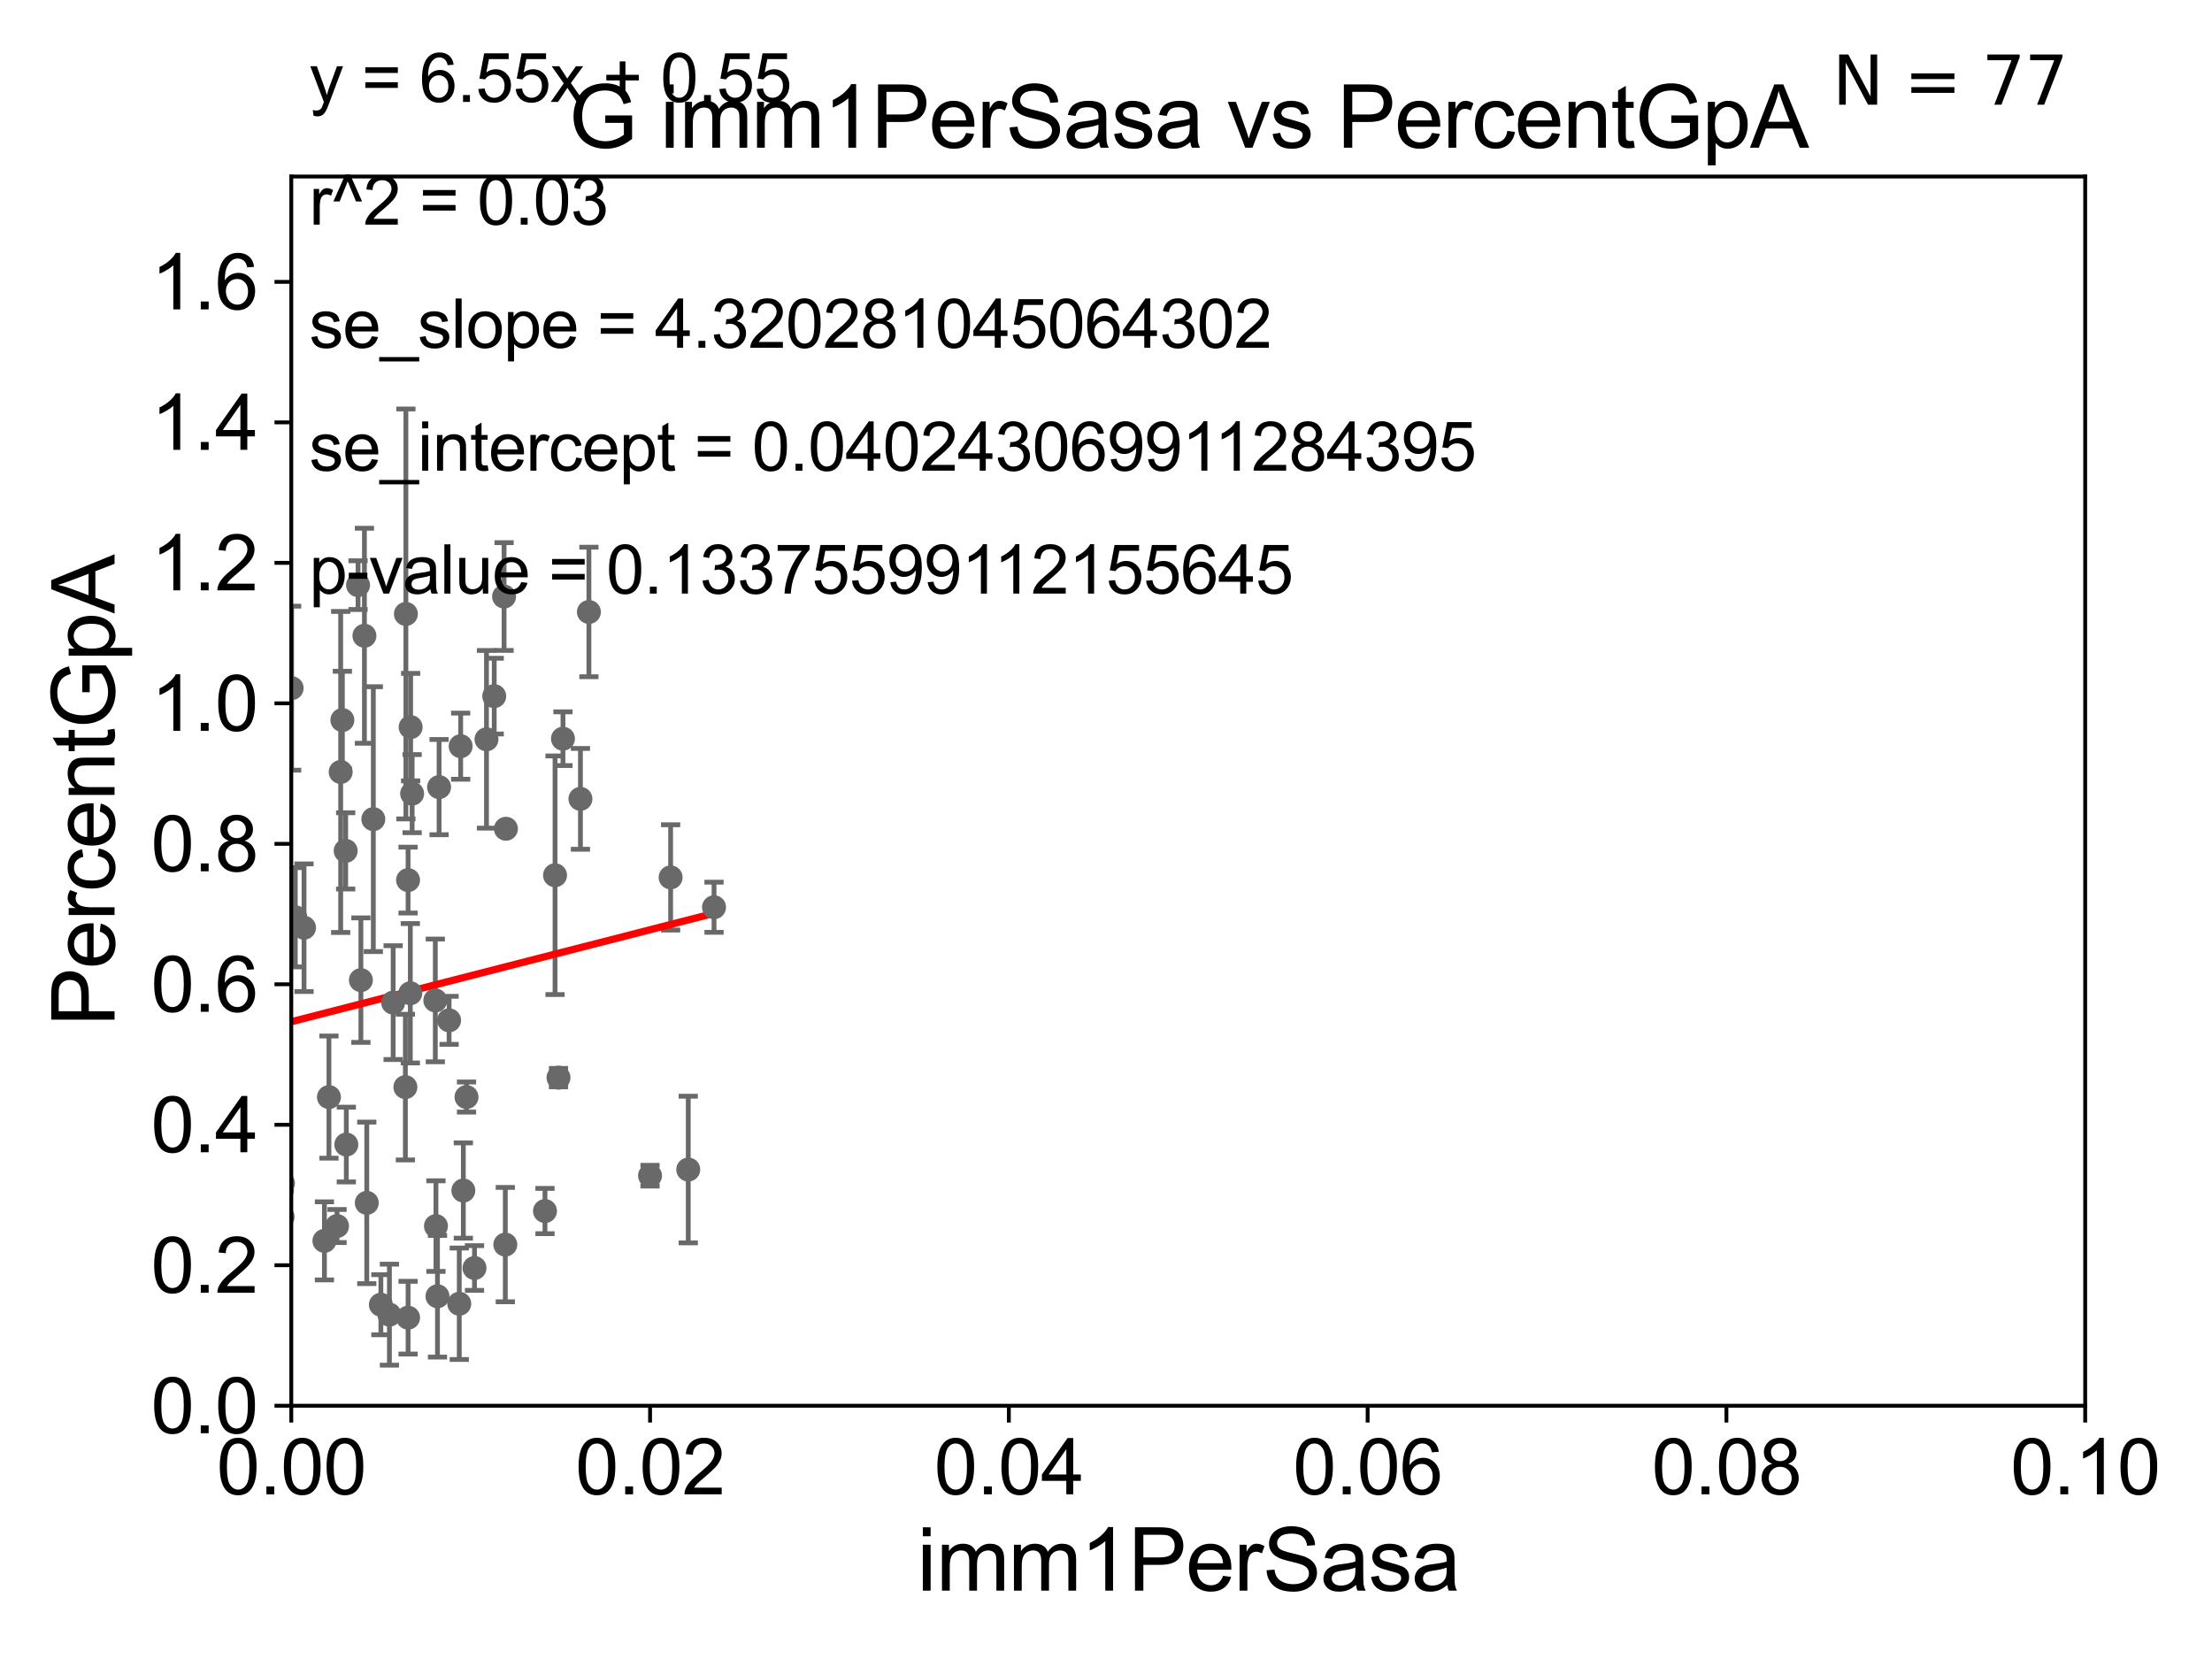<?xml version="1.0" encoding="utf-8" standalone="no"?>
<!DOCTYPE svg PUBLIC "-//W3C//DTD SVG 1.1//EN"
  "http://www.w3.org/Graphics/SVG/1.1/DTD/svg11.dtd">
<svg xmlns:xlink="http://www.w3.org/1999/xlink" width="460.8pt" height="345.6pt" viewBox="0 0 460.8 345.6" xmlns="http://www.w3.org/2000/svg" version="1.1">
 <defs>
  <style type="text/css">*{stroke-linejoin: round; stroke-linecap: butt}</style>
 </defs>
 <g id="figure_1">
  <g id="patch_1">
   <path d="M 0 345.6 
L 460.8 345.6 
L 460.8 0 
L 0 0 
z
" style="fill: #ffffff"/>
  </g>
  <g id="axes_1">
   <g id="patch_2">
    <path d="M 60.68 292.84 
L 434.385 292.84 
L 434.385 36.775 
L 60.68 36.775 
z
" style="fill: #ffffff"/>
   </g>
   <g id="PathCollection_1">
    <defs>
     <path id="mbb5c22a7b9" d="M 0 1.118 
C 0.297 1.118 0.581 1 0.791 0.791 
C 1 0.581 1.118 0.297 1.118 0 
C 1.118 -0.297 1 -0.581 0.791 -0.791 
C 0.581 -1 0.297 -1.118 0 -1.118 
C -0.297 -1.118 -0.581 -1 -0.791 -0.791 
C -1 -0.581 -1.118 -0.297 -1.118 0 
C -1.118 0.297 -1 0.581 -0.791 0.791 
C -0.581 1 -0.297 1.118 0 1.118 
z
" style="stroke: #696969"/>
    </defs>
    <g clip-path="url(#p966da83a89)">
     <use xlink:href="#mbb5c22a7b9" x="70.969" y="160.814" style="fill: #696969; stroke: #696969"/>
     <use xlink:href="#mbb5c22a7b9" x="75.181" y="204.178" style="fill: #696969; stroke: #696969"/>
     <use xlink:href="#mbb5c22a7b9" x="90.818" y="255.418" style="fill: #696969; stroke: #696969"/>
     <use xlink:href="#mbb5c22a7b9" x="84.448" y="226.462" style="fill: #696969; stroke: #696969"/>
     <use xlink:href="#mbb5c22a7b9" x="85.011" y="274.495" style="fill: #696969; stroke: #696969"/>
     <use xlink:href="#mbb5c22a7b9" x="25.027" y="264.219" style="fill: #696969; stroke: #696969"/>
     <use xlink:href="#mbb5c22a7b9" x="58.943" y="246.482" style="fill: #696969; stroke: #696969"/>
     <use xlink:href="#mbb5c22a7b9" x="51.398" y="223.65" style="fill: #696969; stroke: #696969"/>
     <use xlink:href="#mbb5c22a7b9" x="67.585" y="258.495" style="fill: #696969; stroke: #696969"/>
     <use xlink:href="#mbb5c22a7b9" x="72.145" y="238.43" style="fill: #696969; stroke: #696969"/>
     <use xlink:href="#mbb5c22a7b9" x="54.711" y="208.938" style="fill: #696969; stroke: #696969"/>
     <use xlink:href="#mbb5c22a7b9" x="61.514" y="191.082" style="fill: #696969; stroke: #696969"/>
     <use xlink:href="#mbb5c22a7b9" x="135.413" y="244.914" style="fill: #696969; stroke: #696969"/>
     <use xlink:href="#mbb5c22a7b9" x="81.902" y="208.864" style="fill: #696969; stroke: #696969"/>
     <use xlink:href="#mbb5c22a7b9" x="3.923" y="128.76" style="fill: #696969; stroke: #696969"/>
     <use xlink:href="#mbb5c22a7b9" x="63.336" y="193.259" style="fill: #696969; stroke: #696969"/>
     <use xlink:href="#mbb5c22a7b9" x="44.54" y="180.884" style="fill: #696969; stroke: #696969"/>
     <use xlink:href="#mbb5c22a7b9" x="72.011" y="177.251" style="fill: #696969; stroke: #696969"/>
     <use xlink:href="#mbb5c22a7b9" x="101.345" y="154.01" style="fill: #696969; stroke: #696969"/>
     <use xlink:href="#mbb5c22a7b9" x="85.478" y="206.914" style="fill: #696969; stroke: #696969"/>
     <use xlink:href="#mbb5c22a7b9" x="53.283" y="256.499" style="fill: #696969; stroke: #696969"/>
     <use xlink:href="#mbb5c22a7b9" x="58.865" y="253.493" style="fill: #696969; stroke: #696969"/>
     <use xlink:href="#mbb5c22a7b9" x="143.375" y="243.637" style="fill: #696969; stroke: #696969"/>
     <use xlink:href="#mbb5c22a7b9" x="48.612" y="267.466" style="fill: #696969; stroke: #696969"/>
     <use xlink:href="#mbb5c22a7b9" x="97.183" y="228.533" style="fill: #696969; stroke: #696969"/>
     <use xlink:href="#mbb5c22a7b9" x="11.795" y="269.055" style="fill: #696969; stroke: #696969"/>
     <use xlink:href="#mbb5c22a7b9" x="52.156" y="260.463" style="fill: #696969; stroke: #696969"/>
     <use xlink:href="#mbb5c22a7b9" x="105.264" y="259.271" style="fill: #696969; stroke: #696969"/>
     <use xlink:href="#mbb5c22a7b9" x="113.531" y="252.283" style="fill: #696969; stroke: #696969"/>
     <use xlink:href="#mbb5c22a7b9" x="25.492" y="262.939" style="fill: #696969; stroke: #696969"/>
     <use xlink:href="#mbb5c22a7b9" x="49.015" y="239.809" style="fill: #696969; stroke: #696969"/>
     <use xlink:href="#mbb5c22a7b9" x="76.406" y="250.581" style="fill: #696969; stroke: #696969"/>
     <use xlink:href="#mbb5c22a7b9" x="95.674" y="271.596" style="fill: #696969; stroke: #696969"/>
     <use xlink:href="#mbb5c22a7b9" x="116.346" y="224.491" style="fill: #696969; stroke: #696969"/>
     <use xlink:href="#mbb5c22a7b9" x="52.578" y="258.335" style="fill: #696969; stroke: #696969"/>
     <use xlink:href="#mbb5c22a7b9" x="53.851" y="255.278" style="fill: #696969; stroke: #696969"/>
     <use xlink:href="#mbb5c22a7b9" x="-1" y="253.958" style="fill: #696969; stroke: #696969"/>
     <use xlink:href="#mbb5c22a7b9" x="-1" y="253.031" style="fill: #696969; stroke: #696969"/>
     <use xlink:href="#mbb5c22a7b9" x="32.943" y="249.509" style="fill: #696969; stroke: #696969"/>
     <use xlink:href="#mbb5c22a7b9" x="91.469" y="163.969" style="fill: #696969; stroke: #696969"/>
     <use xlink:href="#mbb5c22a7b9" x="33.419" y="264.045" style="fill: #696969; stroke: #696969"/>
     <use xlink:href="#mbb5c22a7b9" x="29.58" y="206.043" style="fill: #696969; stroke: #696969"/>
     <use xlink:href="#mbb5c22a7b9" x="98.847" y="264.146" style="fill: #696969; stroke: #696969"/>
     <use xlink:href="#mbb5c22a7b9" x="91.135" y="270.034" style="fill: #696969; stroke: #696969"/>
     <use xlink:href="#mbb5c22a7b9" x="95.965" y="155.446" style="fill: #696969; stroke: #696969"/>
     <use xlink:href="#mbb5c22a7b9" x="70.212" y="255.406" style="fill: #696969; stroke: #696969"/>
     <use xlink:href="#mbb5c22a7b9" x="79.344" y="271.795" style="fill: #696969; stroke: #696969"/>
     <use xlink:href="#mbb5c22a7b9" x="148.746" y="188.992" style="fill: #696969; stroke: #696969"/>
     <use xlink:href="#mbb5c22a7b9" x="68.525" y="228.542" style="fill: #696969; stroke: #696969"/>
     <use xlink:href="#mbb5c22a7b9" x="39.013" y="222.124" style="fill: #696969; stroke: #696969"/>
     <use xlink:href="#mbb5c22a7b9" x="85.545" y="151.474" style="fill: #696969; stroke: #696969"/>
     <use xlink:href="#mbb5c22a7b9" x="75.916" y="132.439" style="fill: #696969; stroke: #696969"/>
     <use xlink:href="#mbb5c22a7b9" x="30.813" y="236.069" style="fill: #696969; stroke: #696969"/>
     <use xlink:href="#mbb5c22a7b9" x="93.554" y="212.55" style="fill: #696969; stroke: #696969"/>
     <use xlink:href="#mbb5c22a7b9" x="77.771" y="170.644" style="fill: #696969; stroke: #696969"/>
     <use xlink:href="#mbb5c22a7b9" x="102.956" y="145.017" style="fill: #696969; stroke: #696969"/>
     <use xlink:href="#mbb5c22a7b9" x="122.68" y="127.485" style="fill: #696969; stroke: #696969"/>
     <use xlink:href="#mbb5c22a7b9" x="115.625" y="182.332" style="fill: #696969; stroke: #696969"/>
     <use xlink:href="#mbb5c22a7b9" x="48.627" y="170.955" style="fill: #696969; stroke: #696969"/>
     <use xlink:href="#mbb5c22a7b9" x="48.085" y="186.652" style="fill: #696969; stroke: #696969"/>
     <use xlink:href="#mbb5c22a7b9" x="71.321" y="150.001" style="fill: #696969; stroke: #696969"/>
     <use xlink:href="#mbb5c22a7b9" x="85.008" y="183.34" style="fill: #696969; stroke: #696969"/>
     <use xlink:href="#mbb5c22a7b9" x="40.2" y="113.457" style="fill: #696969; stroke: #696969"/>
     <use xlink:href="#mbb5c22a7b9" x="60.752" y="143.356" style="fill: #696969; stroke: #696969"/>
     <use xlink:href="#mbb5c22a7b9" x="90.683" y="208.407" style="fill: #696969; stroke: #696969"/>
     <use xlink:href="#mbb5c22a7b9" x="105.396" y="172.647" style="fill: #696969; stroke: #696969"/>
     <use xlink:href="#mbb5c22a7b9" x="139.703" y="182.777" style="fill: #696969; stroke: #696969"/>
     <use xlink:href="#mbb5c22a7b9" x="96.522" y="248.006" style="fill: #696969; stroke: #696969"/>
     <use xlink:href="#mbb5c22a7b9" x="30.699" y="194.625" style="fill: #696969; stroke: #696969"/>
     <use xlink:href="#mbb5c22a7b9" x="51.725" y="133.988" style="fill: #696969; stroke: #696969"/>
     <use xlink:href="#mbb5c22a7b9" x="84.555" y="127.898" style="fill: #696969; stroke: #696969"/>
     <use xlink:href="#mbb5c22a7b9" x="105.008" y="124.27" style="fill: #696969; stroke: #696969"/>
     <use xlink:href="#mbb5c22a7b9" x="58.737" y="247.865" style="fill: #696969; stroke: #696969"/>
     <use xlink:href="#mbb5c22a7b9" x="117.276" y="153.884" style="fill: #696969; stroke: #696969"/>
     <use xlink:href="#mbb5c22a7b9" x="120.916" y="166.416" style="fill: #696969; stroke: #696969"/>
     <use xlink:href="#mbb5c22a7b9" x="81.124" y="273.868" style="fill: #696969; stroke: #696969"/>
     <use xlink:href="#mbb5c22a7b9" x="74.589" y="121.894" style="fill: #696969; stroke: #696969"/>
     <use xlink:href="#mbb5c22a7b9" x="85.854" y="165.328" style="fill: #696969; stroke: #696969"/>
    </g>
   </g>
   <g id="matplotlib.axis_1">
    <g id="xtick_1">
     <g id="line2d_1">
      <defs>
       <path id="me0bfcaf4d8" d="M 0 0 
L 0 3.5 
" style="stroke: #000000; stroke-width: 0.8"/>
      </defs>
      <g>
       <use xlink:href="#me0bfcaf4d8" x="60.68" y="292.84" style="stroke: #000000; stroke-width: 0.8"/>
      </g>
     </g>
     <g id="text_1">
      <!-- 0.00 -->
      <g transform="translate(45.111 311.293)scale(0.16 -0.16)">
       <defs>
        <path id="ArialMT-30" d="M 266 2259 
Q 266 3072 433 3567 
Q 600 4063 929 4331 
Q 1259 4600 1759 4600 
Q 2128 4600 2406 4451 
Q 2684 4303 2865 4023 
Q 3047 3744 3150 3342 
Q 3253 2941 3253 2259 
Q 3253 1453 3087 958 
Q 2922 463 2592 192 
Q 2263 -78 1759 -78 
Q 1097 -78 719 397 
Q 266 969 266 2259 
z
M 844 2259 
Q 844 1131 1108 757 
Q 1372 384 1759 384 
Q 2147 384 2411 759 
Q 2675 1134 2675 2259 
Q 2675 3391 2411 3762 
Q 2147 4134 1753 4134 
Q 1366 4134 1134 3806 
Q 844 3388 844 2259 
z
" transform="scale(0.016)"/>
        <path id="ArialMT-2e" d="M 581 0 
L 581 641 
L 1222 641 
L 1222 0 
L 581 0 
z
" transform="scale(0.016)"/>
       </defs>
       <use xlink:href="#ArialMT-30"/>
       <use xlink:href="#ArialMT-2e" x="55.615"/>
       <use xlink:href="#ArialMT-30" x="83.398"/>
       <use xlink:href="#ArialMT-30" x="139.014"/>
      </g>
     </g>
    </g>
    <g id="xtick_2">
     <g id="line2d_2">
      <g>
       <use xlink:href="#me0bfcaf4d8" x="135.421" y="292.84" style="stroke: #000000; stroke-width: 0.8"/>
      </g>
     </g>
     <g id="text_2">
      <!-- 0.02 -->
      <g transform="translate(119.852 311.293)scale(0.16 -0.16)">
       <defs>
        <path id="ArialMT-32" d="M 3222 541 
L 3222 0 
L 194 0 
Q 188 203 259 391 
Q 375 700 629 1000 
Q 884 1300 1366 1694 
Q 2113 2306 2375 2664 
Q 2638 3022 2638 3341 
Q 2638 3675 2398 3904 
Q 2159 4134 1775 4134 
Q 1369 4134 1125 3890 
Q 881 3647 878 3216 
L 300 3275 
Q 359 3922 746 4261 
Q 1134 4600 1788 4600 
Q 2447 4600 2831 4234 
Q 3216 3869 3216 3328 
Q 3216 3053 3103 2787 
Q 2991 2522 2730 2228 
Q 2469 1934 1863 1422 
Q 1356 997 1212 845 
Q 1069 694 975 541 
L 3222 541 
z
" transform="scale(0.016)"/>
       </defs>
       <use xlink:href="#ArialMT-30"/>
       <use xlink:href="#ArialMT-2e" x="55.615"/>
       <use xlink:href="#ArialMT-30" x="83.398"/>
       <use xlink:href="#ArialMT-32" x="139.014"/>
      </g>
     </g>
    </g>
    <g id="xtick_3">
     <g id="line2d_3">
      <g>
       <use xlink:href="#me0bfcaf4d8" x="210.162" y="292.84" style="stroke: #000000; stroke-width: 0.8"/>
      </g>
     </g>
     <g id="text_3">
      <!-- 0.04 -->
      <g transform="translate(194.593 311.293)scale(0.16 -0.16)">
       <defs>
        <path id="ArialMT-34" d="M 2069 0 
L 2069 1097 
L 81 1097 
L 81 1613 
L 2172 4581 
L 2631 4581 
L 2631 1613 
L 3250 1613 
L 3250 1097 
L 2631 1097 
L 2631 0 
L 2069 0 
z
M 2069 1613 
L 2069 3678 
L 634 1613 
L 2069 1613 
z
" transform="scale(0.016)"/>
       </defs>
       <use xlink:href="#ArialMT-30"/>
       <use xlink:href="#ArialMT-2e" x="55.615"/>
       <use xlink:href="#ArialMT-30" x="83.398"/>
       <use xlink:href="#ArialMT-34" x="139.014"/>
      </g>
     </g>
    </g>
    <g id="xtick_4">
     <g id="line2d_4">
      <g>
       <use xlink:href="#me0bfcaf4d8" x="284.903" y="292.84" style="stroke: #000000; stroke-width: 0.8"/>
      </g>
     </g>
     <g id="text_4">
      <!-- 0.06 -->
      <g transform="translate(269.334 311.293)scale(0.16 -0.16)">
       <defs>
        <path id="ArialMT-36" d="M 3184 3459 
L 2625 3416 
Q 2550 3747 2413 3897 
Q 2184 4138 1850 4138 
Q 1581 4138 1378 3988 
Q 1113 3794 959 3422 
Q 806 3050 800 2363 
Q 1003 2672 1297 2822 
Q 1591 2972 1913 2972 
Q 2475 2972 2870 2558 
Q 3266 2144 3266 1488 
Q 3266 1056 3080 686 
Q 2894 316 2569 119 
Q 2244 -78 1831 -78 
Q 1128 -78 684 439 
Q 241 956 241 2144 
Q 241 3472 731 4075 
Q 1159 4600 1884 4600 
Q 2425 4600 2770 4297 
Q 3116 3994 3184 3459 
z
M 888 1484 
Q 888 1194 1011 928 
Q 1134 663 1356 523 
Q 1578 384 1822 384 
Q 2178 384 2434 671 
Q 2691 959 2691 1453 
Q 2691 1928 2437 2201 
Q 2184 2475 1800 2475 
Q 1419 2475 1153 2201 
Q 888 1928 888 1484 
z
" transform="scale(0.016)"/>
       </defs>
       <use xlink:href="#ArialMT-30"/>
       <use xlink:href="#ArialMT-2e" x="55.615"/>
       <use xlink:href="#ArialMT-30" x="83.398"/>
       <use xlink:href="#ArialMT-36" x="139.014"/>
      </g>
     </g>
    </g>
    <g id="xtick_5">
     <g id="line2d_5">
      <g>
       <use xlink:href="#me0bfcaf4d8" x="359.644" y="292.84" style="stroke: #000000; stroke-width: 0.8"/>
      </g>
     </g>
     <g id="text_5">
      <!-- 0.08 -->
      <g transform="translate(344.075 311.293)scale(0.16 -0.16)">
       <defs>
        <path id="ArialMT-38" d="M 1131 2484 
Q 781 2613 612 2850 
Q 444 3088 444 3419 
Q 444 3919 803 4259 
Q 1163 4600 1759 4600 
Q 2359 4600 2725 4251 
Q 3091 3903 3091 3403 
Q 3091 3084 2923 2848 
Q 2756 2613 2416 2484 
Q 2838 2347 3058 2040 
Q 3278 1734 3278 1309 
Q 3278 722 2862 322 
Q 2447 -78 1769 -78 
Q 1091 -78 675 323 
Q 259 725 259 1325 
Q 259 1772 486 2073 
Q 713 2375 1131 2484 
z
M 1019 3438 
Q 1019 3113 1228 2906 
Q 1438 2700 1772 2700 
Q 2097 2700 2305 2904 
Q 2513 3109 2513 3406 
Q 2513 3716 2298 3927 
Q 2084 4138 1766 4138 
Q 1444 4138 1231 3931 
Q 1019 3725 1019 3438 
z
M 838 1322 
Q 838 1081 952 856 
Q 1066 631 1291 507 
Q 1516 384 1775 384 
Q 2178 384 2440 643 
Q 2703 903 2703 1303 
Q 2703 1709 2433 1975 
Q 2163 2241 1756 2241 
Q 1359 2241 1098 1978 
Q 838 1716 838 1322 
z
" transform="scale(0.016)"/>
       </defs>
       <use xlink:href="#ArialMT-30"/>
       <use xlink:href="#ArialMT-2e" x="55.615"/>
       <use xlink:href="#ArialMT-30" x="83.398"/>
       <use xlink:href="#ArialMT-38" x="139.014"/>
      </g>
     </g>
    </g>
    <g id="xtick_6">
     <g id="line2d_6">
      <g>
       <use xlink:href="#me0bfcaf4d8" x="434.385" y="292.84" style="stroke: #000000; stroke-width: 0.8"/>
      </g>
     </g>
     <g id="text_6">
      <!-- 0.10 -->
      <g transform="translate(418.816 311.293)scale(0.16 -0.16)">
       <defs>
        <path id="ArialMT-31" d="M 2384 0 
L 1822 0 
L 1822 3584 
Q 1619 3391 1289 3197 
Q 959 3003 697 2906 
L 697 3450 
Q 1169 3672 1522 3987 
Q 1875 4303 2022 4600 
L 2384 4600 
L 2384 0 
z
" transform="scale(0.016)"/>
       </defs>
       <use xlink:href="#ArialMT-30"/>
       <use xlink:href="#ArialMT-2e" x="55.615"/>
       <use xlink:href="#ArialMT-31" x="83.398"/>
       <use xlink:href="#ArialMT-30" x="139.014"/>
      </g>
     </g>
    </g>
    <g id="text_7">
     <!-- imm1PerSasa -->
     <g transform="translate(191.017 331.357)scale(0.18 -0.18)">
      <defs>
       <path id="ArialMT-69" d="M 425 3934 
L 425 4581 
L 988 4581 
L 988 3934 
L 425 3934 
z
M 425 0 
L 425 3319 
L 988 3319 
L 988 0 
L 425 0 
z
" transform="scale(0.016)"/>
       <path id="ArialMT-6d" d="M 422 0 
L 422 3319 
L 925 3319 
L 925 2853 
Q 1081 3097 1340 3245 
Q 1600 3394 1931 3394 
Q 2300 3394 2536 3241 
Q 2772 3088 2869 2813 
Q 3263 3394 3894 3394 
Q 4388 3394 4653 3120 
Q 4919 2847 4919 2278 
L 4919 0 
L 4359 0 
L 4359 2091 
Q 4359 2428 4304 2576 
Q 4250 2725 4106 2815 
Q 3963 2906 3769 2906 
Q 3419 2906 3187 2673 
Q 2956 2441 2956 1928 
L 2956 0 
L 2394 0 
L 2394 2156 
Q 2394 2531 2256 2718 
Q 2119 2906 1806 2906 
Q 1569 2906 1367 2781 
Q 1166 2656 1075 2415 
Q 984 2175 984 1722 
L 984 0 
L 422 0 
z
" transform="scale(0.016)"/>
       <path id="ArialMT-50" d="M 494 0 
L 494 4581 
L 2222 4581 
Q 2678 4581 2919 4538 
Q 3256 4481 3484 4323 
Q 3713 4166 3852 3881 
Q 3991 3597 3991 3256 
Q 3991 2672 3619 2267 
Q 3247 1863 2275 1863 
L 1100 1863 
L 1100 0 
L 494 0 
z
M 1100 2403 
L 2284 2403 
Q 2872 2403 3119 2622 
Q 3366 2841 3366 3238 
Q 3366 3525 3220 3729 
Q 3075 3934 2838 4000 
Q 2684 4041 2272 4041 
L 1100 4041 
L 1100 2403 
z
" transform="scale(0.016)"/>
       <path id="ArialMT-65" d="M 2694 1069 
L 3275 997 
Q 3138 488 2766 206 
Q 2394 -75 1816 -75 
Q 1088 -75 661 373 
Q 234 822 234 1631 
Q 234 2469 665 2931 
Q 1097 3394 1784 3394 
Q 2450 3394 2872 2941 
Q 3294 2488 3294 1666 
Q 3294 1616 3291 1516 
L 816 1516 
Q 847 969 1125 678 
Q 1403 388 1819 388 
Q 2128 388 2347 550 
Q 2566 713 2694 1069 
z
M 847 1978 
L 2700 1978 
Q 2663 2397 2488 2606 
Q 2219 2931 1791 2931 
Q 1403 2931 1139 2672 
Q 875 2413 847 1978 
z
" transform="scale(0.016)"/>
       <path id="ArialMT-72" d="M 416 0 
L 416 3319 
L 922 3319 
L 922 2816 
Q 1116 3169 1280 3281 
Q 1444 3394 1641 3394 
Q 1925 3394 2219 3213 
L 2025 2691 
Q 1819 2813 1613 2813 
Q 1428 2813 1281 2702 
Q 1134 2591 1072 2394 
Q 978 2094 978 1738 
L 978 0 
L 416 0 
z
" transform="scale(0.016)"/>
       <path id="ArialMT-53" d="M 288 1472 
L 859 1522 
Q 900 1178 1048 958 
Q 1197 738 1509 602 
Q 1822 466 2213 466 
Q 2559 466 2825 569 
Q 3091 672 3220 851 
Q 3350 1031 3350 1244 
Q 3350 1459 3225 1620 
Q 3100 1781 2813 1891 
Q 2628 1963 1997 2114 
Q 1366 2266 1113 2400 
Q 784 2572 623 2826 
Q 463 3081 463 3397 
Q 463 3744 659 4045 
Q 856 4347 1234 4503 
Q 1613 4659 2075 4659 
Q 2584 4659 2973 4495 
Q 3363 4331 3572 4012 
Q 3781 3694 3797 3291 
L 3216 3247 
Q 3169 3681 2898 3903 
Q 2628 4125 2100 4125 
Q 1550 4125 1298 3923 
Q 1047 3722 1047 3438 
Q 1047 3191 1225 3031 
Q 1400 2872 2139 2705 
Q 2878 2538 3153 2413 
Q 3553 2228 3743 1945 
Q 3934 1663 3934 1294 
Q 3934 928 3725 604 
Q 3516 281 3123 101 
Q 2731 -78 2241 -78 
Q 1619 -78 1198 103 
Q 778 284 539 648 
Q 300 1013 288 1472 
z
" transform="scale(0.016)"/>
       <path id="ArialMT-61" d="M 2588 409 
Q 2275 144 1986 34 
Q 1697 -75 1366 -75 
Q 819 -75 525 192 
Q 231 459 231 875 
Q 231 1119 342 1320 
Q 453 1522 633 1644 
Q 813 1766 1038 1828 
Q 1203 1872 1538 1913 
Q 2219 1994 2541 2106 
Q 2544 2222 2544 2253 
Q 2544 2597 2384 2738 
Q 2169 2928 1744 2928 
Q 1347 2928 1158 2789 
Q 969 2650 878 2297 
L 328 2372 
Q 403 2725 575 2942 
Q 747 3159 1072 3276 
Q 1397 3394 1825 3394 
Q 2250 3394 2515 3294 
Q 2781 3194 2906 3042 
Q 3031 2891 3081 2659 
Q 3109 2516 3109 2141 
L 3109 1391 
Q 3109 606 3145 398 
Q 3181 191 3288 0 
L 2700 0 
Q 2613 175 2588 409 
z
M 2541 1666 
Q 2234 1541 1622 1453 
Q 1275 1403 1131 1340 
Q 988 1278 909 1158 
Q 831 1038 831 891 
Q 831 666 1001 516 
Q 1172 366 1500 366 
Q 1825 366 2078 508 
Q 2331 650 2450 897 
Q 2541 1088 2541 1459 
L 2541 1666 
z
" transform="scale(0.016)"/>
       <path id="ArialMT-73" d="M 197 991 
L 753 1078 
Q 800 744 1014 566 
Q 1228 388 1613 388 
Q 2000 388 2187 545 
Q 2375 703 2375 916 
Q 2375 1106 2209 1216 
Q 2094 1291 1634 1406 
Q 1016 1563 777 1677 
Q 538 1791 414 1992 
Q 291 2194 291 2438 
Q 291 2659 392 2848 
Q 494 3038 669 3163 
Q 800 3259 1026 3326 
Q 1253 3394 1513 3394 
Q 1903 3394 2198 3281 
Q 2494 3169 2634 2976 
Q 2775 2784 2828 2463 
L 2278 2388 
Q 2241 2644 2061 2787 
Q 1881 2931 1553 2931 
Q 1166 2931 1000 2803 
Q 834 2675 834 2503 
Q 834 2394 903 2306 
Q 972 2216 1119 2156 
Q 1203 2125 1616 2013 
Q 2213 1853 2448 1751 
Q 2684 1650 2818 1456 
Q 2953 1263 2953 975 
Q 2953 694 2789 445 
Q 2625 197 2315 61 
Q 2006 -75 1616 -75 
Q 969 -75 630 194 
Q 291 463 197 991 
z
" transform="scale(0.016)"/>
      </defs>
      <use xlink:href="#ArialMT-69"/>
      <use xlink:href="#ArialMT-6d" x="22.217"/>
      <use xlink:href="#ArialMT-6d" x="105.518"/>
      <use xlink:href="#ArialMT-31" x="188.818"/>
      <use xlink:href="#ArialMT-50" x="244.434"/>
      <use xlink:href="#ArialMT-65" x="311.133"/>
      <use xlink:href="#ArialMT-72" x="366.748"/>
      <use xlink:href="#ArialMT-53" x="400.049"/>
      <use xlink:href="#ArialMT-61" x="466.748"/>
      <use xlink:href="#ArialMT-73" x="522.363"/>
      <use xlink:href="#ArialMT-61" x="572.363"/>
     </g>
    </g>
   </g>
   <g id="matplotlib.axis_2">
    <g id="ytick_1">
     <g id="line2d_7">
      <defs>
       <path id="mcfe0700f9d" d="M 0 0 
L -3.5 0 
" style="stroke: #000000; stroke-width: 0.8"/>
      </defs>
      <g>
       <use xlink:href="#mcfe0700f9d" x="60.68" y="292.84" style="stroke: #000000; stroke-width: 0.8"/>
      </g>
     </g>
     <g id="text_8">
      <!-- 0.0 -->
      <g transform="translate(31.44 298.566)scale(0.16 -0.16)">
       <use xlink:href="#ArialMT-30"/>
       <use xlink:href="#ArialMT-2e" x="55.615"/>
       <use xlink:href="#ArialMT-30" x="83.398"/>
      </g>
     </g>
    </g>
    <g id="ytick_2">
     <g id="line2d_8">
      <g>
       <use xlink:href="#mcfe0700f9d" x="60.68" y="263.575" style="stroke: #000000; stroke-width: 0.8"/>
      </g>
     </g>
     <g id="text_9">
      <!-- 0.2 -->
      <g transform="translate(31.44 269.302)scale(0.16 -0.16)">
       <use xlink:href="#ArialMT-30"/>
       <use xlink:href="#ArialMT-2e" x="55.615"/>
       <use xlink:href="#ArialMT-32" x="83.398"/>
      </g>
     </g>
    </g>
    <g id="ytick_3">
     <g id="line2d_9">
      <g>
       <use xlink:href="#mcfe0700f9d" x="60.68" y="234.311" style="stroke: #000000; stroke-width: 0.8"/>
      </g>
     </g>
     <g id="text_10">
      <!-- 0.4 -->
      <g transform="translate(31.44 240.037)scale(0.16 -0.16)">
       <use xlink:href="#ArialMT-30"/>
       <use xlink:href="#ArialMT-2e" x="55.615"/>
       <use xlink:href="#ArialMT-34" x="83.398"/>
      </g>
     </g>
    </g>
    <g id="ytick_4">
     <g id="line2d_10">
      <g>
       <use xlink:href="#mcfe0700f9d" x="60.68" y="205.046" style="stroke: #000000; stroke-width: 0.8"/>
      </g>
     </g>
     <g id="text_11">
      <!-- 0.6 -->
      <g transform="translate(31.44 210.772)scale(0.16 -0.16)">
       <use xlink:href="#ArialMT-30"/>
       <use xlink:href="#ArialMT-2e" x="55.615"/>
       <use xlink:href="#ArialMT-36" x="83.398"/>
      </g>
     </g>
    </g>
    <g id="ytick_5">
     <g id="line2d_11">
      <g>
       <use xlink:href="#mcfe0700f9d" x="60.68" y="175.782" style="stroke: #000000; stroke-width: 0.8"/>
      </g>
     </g>
     <g id="text_12">
      <!-- 0.8 -->
      <g transform="translate(31.44 181.508)scale(0.16 -0.16)">
       <use xlink:href="#ArialMT-30"/>
       <use xlink:href="#ArialMT-2e" x="55.615"/>
       <use xlink:href="#ArialMT-38" x="83.398"/>
      </g>
     </g>
    </g>
    <g id="ytick_6">
     <g id="line2d_12">
      <g>
       <use xlink:href="#mcfe0700f9d" x="60.68" y="146.517" style="stroke: #000000; stroke-width: 0.8"/>
      </g>
     </g>
     <g id="text_13">
      <!-- 1.0 -->
      <g transform="translate(31.44 152.243)scale(0.16 -0.16)">
       <use xlink:href="#ArialMT-31"/>
       <use xlink:href="#ArialMT-2e" x="55.615"/>
       <use xlink:href="#ArialMT-30" x="83.398"/>
      </g>
     </g>
    </g>
    <g id="ytick_7">
     <g id="line2d_13">
      <g>
       <use xlink:href="#mcfe0700f9d" x="60.68" y="117.252" style="stroke: #000000; stroke-width: 0.8"/>
      </g>
     </g>
     <g id="text_14">
      <!-- 1.2 -->
      <g transform="translate(31.44 122.979)scale(0.16 -0.16)">
       <use xlink:href="#ArialMT-31"/>
       <use xlink:href="#ArialMT-2e" x="55.615"/>
       <use xlink:href="#ArialMT-32" x="83.398"/>
      </g>
     </g>
    </g>
    <g id="ytick_8">
     <g id="line2d_14">
      <g>
       <use xlink:href="#mcfe0700f9d" x="60.68" y="87.988" style="stroke: #000000; stroke-width: 0.8"/>
      </g>
     </g>
     <g id="text_15">
      <!-- 1.4 -->
      <g transform="translate(31.44 93.714)scale(0.16 -0.16)">
       <use xlink:href="#ArialMT-31"/>
       <use xlink:href="#ArialMT-2e" x="55.615"/>
       <use xlink:href="#ArialMT-34" x="83.398"/>
      </g>
     </g>
    </g>
    <g id="ytick_9">
     <g id="line2d_15">
      <g>
       <use xlink:href="#mcfe0700f9d" x="60.68" y="58.723" style="stroke: #000000; stroke-width: 0.8"/>
      </g>
     </g>
     <g id="text_16">
      <!-- 1.6 -->
      <g transform="translate(31.44 64.45)scale(0.16 -0.16)">
       <use xlink:href="#ArialMT-31"/>
       <use xlink:href="#ArialMT-2e" x="55.615"/>
       <use xlink:href="#ArialMT-36" x="83.398"/>
      </g>
     </g>
    </g>
    <g id="text_17">
     <!-- PercentGpA -->
     <g transform="translate(23.863 213.831)rotate(-90)scale(0.18 -0.18)">
      <defs>
       <path id="ArialMT-63" d="M 2588 1216 
L 3141 1144 
Q 3050 572 2676 248 
Q 2303 -75 1759 -75 
Q 1078 -75 664 370 
Q 250 816 250 1647 
Q 250 2184 428 2587 
Q 606 2991 970 3192 
Q 1334 3394 1763 3394 
Q 2303 3394 2647 3120 
Q 2991 2847 3088 2344 
L 2541 2259 
Q 2463 2594 2264 2762 
Q 2066 2931 1784 2931 
Q 1359 2931 1093 2626 
Q 828 2322 828 1663 
Q 828 994 1084 691 
Q 1341 388 1753 388 
Q 2084 388 2306 591 
Q 2528 794 2588 1216 
z
" transform="scale(0.016)"/>
       <path id="ArialMT-6e" d="M 422 0 
L 422 3319 
L 928 3319 
L 928 2847 
Q 1294 3394 1984 3394 
Q 2284 3394 2536 3286 
Q 2788 3178 2913 3003 
Q 3038 2828 3088 2588 
Q 3119 2431 3119 2041 
L 3119 0 
L 2556 0 
L 2556 2019 
Q 2556 2363 2490 2533 
Q 2425 2703 2258 2804 
Q 2091 2906 1866 2906 
Q 1506 2906 1245 2678 
Q 984 2450 984 1813 
L 984 0 
L 422 0 
z
" transform="scale(0.016)"/>
       <path id="ArialMT-74" d="M 1650 503 
L 1731 6 
Q 1494 -44 1306 -44 
Q 1000 -44 831 53 
Q 663 150 594 308 
Q 525 466 525 972 
L 525 2881 
L 113 2881 
L 113 3319 
L 525 3319 
L 525 4141 
L 1084 4478 
L 1084 3319 
L 1650 3319 
L 1650 2881 
L 1084 2881 
L 1084 941 
Q 1084 700 1114 631 
Q 1144 563 1211 522 
Q 1278 481 1403 481 
Q 1497 481 1650 503 
z
" transform="scale(0.016)"/>
       <path id="ArialMT-47" d="M 2638 1797 
L 2638 2334 
L 4578 2338 
L 4578 638 
Q 4131 281 3656 101 
Q 3181 -78 2681 -78 
Q 2006 -78 1454 211 
Q 903 500 622 1047 
Q 341 1594 341 2269 
Q 341 2938 620 3517 
Q 900 4097 1425 4378 
Q 1950 4659 2634 4659 
Q 3131 4659 3532 4498 
Q 3934 4338 4162 4050 
Q 4391 3763 4509 3300 
L 3963 3150 
Q 3859 3500 3706 3700 
Q 3553 3900 3268 4020 
Q 2984 4141 2638 4141 
Q 2222 4141 1919 4014 
Q 1616 3888 1430 3681 
Q 1244 3475 1141 3228 
Q 966 2803 966 2306 
Q 966 1694 1177 1281 
Q 1388 869 1791 669 
Q 2194 469 2647 469 
Q 3041 469 3416 620 
Q 3791 772 3984 944 
L 3984 1797 
L 2638 1797 
z
" transform="scale(0.016)"/>
       <path id="ArialMT-70" d="M 422 -1272 
L 422 3319 
L 934 3319 
L 934 2888 
Q 1116 3141 1344 3267 
Q 1572 3394 1897 3394 
Q 2322 3394 2647 3175 
Q 2972 2956 3137 2557 
Q 3303 2159 3303 1684 
Q 3303 1175 3120 767 
Q 2938 359 2589 142 
Q 2241 -75 1856 -75 
Q 1575 -75 1351 44 
Q 1128 163 984 344 
L 984 -1272 
L 422 -1272 
z
M 931 1641 
Q 931 1000 1190 694 
Q 1450 388 1819 388 
Q 2194 388 2461 705 
Q 2728 1022 2728 1688 
Q 2728 2322 2467 2637 
Q 2206 2953 1844 2953 
Q 1484 2953 1207 2617 
Q 931 2281 931 1641 
z
" transform="scale(0.016)"/>
       <path id="ArialMT-41" d="M -9 0 
L 1750 4581 
L 2403 4581 
L 4278 0 
L 3588 0 
L 3053 1388 
L 1138 1388 
L 634 0 
L -9 0 
z
M 1313 1881 
L 2866 1881 
L 2388 3150 
Q 2169 3728 2063 4100 
Q 1975 3659 1816 3225 
L 1313 1881 
z
" transform="scale(0.016)"/>
      </defs>
      <use xlink:href="#ArialMT-50"/>
      <use xlink:href="#ArialMT-65" x="66.699"/>
      <use xlink:href="#ArialMT-72" x="122.314"/>
      <use xlink:href="#ArialMT-63" x="155.615"/>
      <use xlink:href="#ArialMT-65" x="205.615"/>
      <use xlink:href="#ArialMT-6e" x="261.23"/>
      <use xlink:href="#ArialMT-74" x="316.846"/>
      <use xlink:href="#ArialMT-47" x="344.629"/>
      <use xlink:href="#ArialMT-70" x="422.412"/>
      <use xlink:href="#ArialMT-41" x="478.027"/>
     </g>
    </g>
   </g>
   <g id="LineCollection_1">
    <path d="M 70.969 194.248 
L 70.969 127.379 
" clip-path="url(#p966da83a89)" style="fill: none; stroke: #696969"/>
    <path d="M 75.181 217.143 
L 75.181 191.213 
" clip-path="url(#p966da83a89)" style="fill: none; stroke: #696969"/>
    <path d="M 90.818 264.856 
L 90.818 245.979 
" clip-path="url(#p966da83a89)" style="fill: none; stroke: #696969"/>
    <path d="M 84.448 241.637 
L 84.448 211.286 
" clip-path="url(#p966da83a89)" style="fill: none; stroke: #696969"/>
    <path d="M 85.011 282.07 
L 85.011 266.919 
" clip-path="url(#p966da83a89)" style="fill: none; stroke: #696969"/>
    <path d="M 25.027 271.889 
L 25.027 256.548 
" clip-path="url(#p966da83a89)" style="fill: none; stroke: #696969"/>
    <path d="M 58.943 250.215 
L 58.943 242.748 
" clip-path="url(#p966da83a89)" style="fill: none; stroke: #696969"/>
    <path d="M 51.398 238.066 
L 51.398 209.234 
" clip-path="url(#p966da83a89)" style="fill: none; stroke: #696969"/>
    <path d="M 67.585 266.629 
L 67.585 250.361 
" clip-path="url(#p966da83a89)" style="fill: none; stroke: #696969"/>
    <path d="M 72.145 246.215 
L 72.145 230.645 
" clip-path="url(#p966da83a89)" style="fill: none; stroke: #696969"/>
    <path d="M 54.711 217.872 
L 54.711 200.004 
" clip-path="url(#p966da83a89)" style="fill: none; stroke: #696969"/>
    <path d="M 61.514 201.42 
L 61.514 180.744 
" clip-path="url(#p966da83a89)" style="fill: none; stroke: #696969"/>
    <path d="M 135.413 247.073 
L 135.413 242.756 
" clip-path="url(#p966da83a89)" style="fill: none; stroke: #696969"/>
    <path d="M 81.902 220.718 
L 81.902 197.009 
" clip-path="url(#p966da83a89)" style="fill: none; stroke: #696969"/>
    <path d="M 3.923 136.924 
L 3.923 120.597 
" clip-path="url(#p966da83a89)" style="fill: none; stroke: #696969"/>
    <path d="M 63.336 206.555 
L 63.336 179.962 
" clip-path="url(#p966da83a89)" style="fill: none; stroke: #696969"/>
    <path d="M 44.54 202.485 
L 44.54 159.282 
" clip-path="url(#p966da83a89)" style="fill: none; stroke: #696969"/>
    <path d="M 72.011 185.195 
L 72.011 169.307 
" clip-path="url(#p966da83a89)" style="fill: none; stroke: #696969"/>
    <path d="M 101.345 172.515 
L 101.345 135.504 
" clip-path="url(#p966da83a89)" style="fill: none; stroke: #696969"/>
    <path d="M 85.478 221.434 
L 85.478 192.394 
" clip-path="url(#p966da83a89)" style="fill: none; stroke: #696969"/>
    <path d="M 53.283 268.664 
L 53.283 244.334 
" clip-path="url(#p966da83a89)" style="fill: none; stroke: #696969"/>
    <path d="M 58.865 261.195 
L 58.865 245.791 
" clip-path="url(#p966da83a89)" style="fill: none; stroke: #696969"/>
    <path d="M 143.375 258.912 
L 143.375 228.361 
" clip-path="url(#p966da83a89)" style="fill: none; stroke: #696969"/>
    <path d="M 48.612 279.568 
L 48.612 255.365 
" clip-path="url(#p966da83a89)" style="fill: none; stroke: #696969"/>
    <path d="M 97.183 231.666 
L 97.183 225.399 
" clip-path="url(#p966da83a89)" style="fill: none; stroke: #696969"/>
    <path d="M 11.795 284.266 
L 11.795 253.845 
" clip-path="url(#p966da83a89)" style="fill: none; stroke: #696969"/>
    <path d="M 52.156 276.132 
L 52.156 244.794 
" clip-path="url(#p966da83a89)" style="fill: none; stroke: #696969"/>
    <path d="M 105.264 271.182 
L 105.264 247.36 
" clip-path="url(#p966da83a89)" style="fill: none; stroke: #696969"/>
    <path d="M 113.531 257 
L 113.531 247.566 
" clip-path="url(#p966da83a89)" style="fill: none; stroke: #696969"/>
    <path d="M 25.492 276.751 
L 25.492 249.126 
" clip-path="url(#p966da83a89)" style="fill: none; stroke: #696969"/>
    <path d="M 49.015 242.825 
L 49.015 236.793 
" clip-path="url(#p966da83a89)" style="fill: none; stroke: #696969"/>
    <path d="M 76.406 267.408 
L 76.406 233.754 
" clip-path="url(#p966da83a89)" style="fill: none; stroke: #696969"/>
    <path d="M 95.674 283.204 
L 95.674 259.989 
" clip-path="url(#p966da83a89)" style="fill: none; stroke: #696969"/>
    <path d="M 116.346 226.412 
L 116.346 222.569 
" clip-path="url(#p966da83a89)" style="fill: none; stroke: #696969"/>
    <path d="M 52.578 264.093 
L 52.578 252.577 
" clip-path="url(#p966da83a89)" style="fill: none; stroke: #696969"/>
    <path d="M 53.851 271.005 
L 53.851 239.552 
" clip-path="url(#p966da83a89)" style="fill: none; stroke: #696969"/>
    <path clip-path="url(#p966da83a89)" style="fill: none; stroke: #696969"/>
    <path d="M 32.943 263.382 
L 32.943 235.636 
" clip-path="url(#p966da83a89)" style="fill: none; stroke: #696969"/>
    <path d="M 91.469 173.889 
L 91.469 154.049 
" clip-path="url(#p966da83a89)" style="fill: none; stroke: #696969"/>
    <path d="M 33.419 269.528 
L 33.419 258.562 
" clip-path="url(#p966da83a89)" style="fill: none; stroke: #696969"/>
    <path d="M 29.58 210.445 
L 29.58 201.642 
" clip-path="url(#p966da83a89)" style="fill: none; stroke: #696969"/>
    <path d="M 98.847 268.803 
L 98.847 259.488 
" clip-path="url(#p966da83a89)" style="fill: none; stroke: #696969"/>
    <path d="M 91.135 282.705 
L 91.135 257.362 
" clip-path="url(#p966da83a89)" style="fill: none; stroke: #696969"/>
    <path d="M 95.965 162.332 
L 95.965 148.56 
" clip-path="url(#p966da83a89)" style="fill: none; stroke: #696969"/>
    <path d="M 70.212 258.849 
L 70.212 251.962 
" clip-path="url(#p966da83a89)" style="fill: none; stroke: #696969"/>
    <path d="M 79.344 278.056 
L 79.344 265.534 
" clip-path="url(#p966da83a89)" style="fill: none; stroke: #696969"/>
    <path d="M 148.746 194.214 
L 148.746 183.77 
" clip-path="url(#p966da83a89)" style="fill: none; stroke: #696969"/>
    <path d="M 68.525 241.265 
L 68.525 215.819 
" clip-path="url(#p966da83a89)" style="fill: none; stroke: #696969"/>
    <path d="M 39.013 227.046 
L 39.013 217.201 
" clip-path="url(#p966da83a89)" style="fill: none; stroke: #696969"/>
    <path d="M 85.545 162.668 
L 85.545 140.279 
" clip-path="url(#p966da83a89)" style="fill: none; stroke: #696969"/>
    <path d="M 75.916 154.832 
L 75.916 110.045 
" clip-path="url(#p966da83a89)" style="fill: none; stroke: #696969"/>
    <path d="M 30.813 238.748 
L 30.813 233.39 
" clip-path="url(#p966da83a89)" style="fill: none; stroke: #696969"/>
    <path d="M 93.554 217.551 
L 93.554 207.55 
" clip-path="url(#p966da83a89)" style="fill: none; stroke: #696969"/>
    <path d="M 77.771 198.23 
L 77.771 143.057 
" clip-path="url(#p966da83a89)" style="fill: none; stroke: #696969"/>
    <path d="M 102.956 152.909 
L 102.956 137.124 
" clip-path="url(#p966da83a89)" style="fill: none; stroke: #696969"/>
    <path d="M 122.68 140.978 
L 122.68 113.992 
" clip-path="url(#p966da83a89)" style="fill: none; stroke: #696969"/>
    <path d="M 115.625 207.184 
L 115.625 157.479 
" clip-path="url(#p966da83a89)" style="fill: none; stroke: #696969"/>
    <path d="M 48.627 177.108 
L 48.627 164.801 
" clip-path="url(#p966da83a89)" style="fill: none; stroke: #696969"/>
    <path d="M 48.085 197.295 
L 48.085 176.008 
" clip-path="url(#p966da83a89)" style="fill: none; stroke: #696969"/>
    <path d="M 71.321 160.164 
L 71.321 139.838 
" clip-path="url(#p966da83a89)" style="fill: none; stroke: #696969"/>
    <path d="M 85.008 190.204 
L 85.008 176.476 
" clip-path="url(#p966da83a89)" style="fill: none; stroke: #696969"/>
    <path d="M 40.2 131.674 
L 40.2 95.24 
" clip-path="url(#p966da83a89)" style="fill: none; stroke: #696969"/>
    <path d="M 60.752 160.438 
L 60.752 126.274 
" clip-path="url(#p966da83a89)" style="fill: none; stroke: #696969"/>
    <path d="M 90.683 221.193 
L 90.683 195.622 
" clip-path="url(#p966da83a89)" style="fill: none; stroke: #696969"/>
    <path d="M 105.396 173.156 
L 105.396 172.138 
" clip-path="url(#p966da83a89)" style="fill: none; stroke: #696969"/>
    <path d="M 139.703 193.745 
L 139.703 171.809 
" clip-path="url(#p966da83a89)" style="fill: none; stroke: #696969"/>
    <path d="M 96.522 257.928 
L 96.522 238.085 
" clip-path="url(#p966da83a89)" style="fill: none; stroke: #696969"/>
    <path d="M 30.699 213.318 
L 30.699 175.933 
" clip-path="url(#p966da83a89)" style="fill: none; stroke: #696969"/>
    <path d="M 51.725 137.624 
L 51.725 130.353 
" clip-path="url(#p966da83a89)" style="fill: none; stroke: #696969"/>
    <path d="M 84.555 170.595 
L 84.555 85.201 
" clip-path="url(#p966da83a89)" style="fill: none; stroke: #696969"/>
    <path d="M 105.008 135.492 
L 105.008 113.048 
" clip-path="url(#p966da83a89)" style="fill: none; stroke: #696969"/>
    <path d="M 58.737 277.353 
L 58.737 218.376 
" clip-path="url(#p966da83a89)" style="fill: none; stroke: #696969"/>
    <path d="M 117.276 159.478 
L 117.276 148.29 
" clip-path="url(#p966da83a89)" style="fill: none; stroke: #696969"/>
    <path d="M 120.916 176.919 
L 120.916 155.913 
" clip-path="url(#p966da83a89)" style="fill: none; stroke: #696969"/>
    <path d="M 81.124 284.388 
L 81.124 263.347 
" clip-path="url(#p966da83a89)" style="fill: none; stroke: #696969"/>
    <path d="M 74.589 126.971 
L 74.589 116.817 
" clip-path="url(#p966da83a89)" style="fill: none; stroke: #696969"/>
    <path d="M 85.854 173.462 
L 85.854 157.194 
" clip-path="url(#p966da83a89)" style="fill: none; stroke: #696969"/>
   </g>
   <g id="line2d_16">
    <defs>
     <path id="m97c65b37de" d="M 2 0 
L -2 -0 
" style="stroke: #696969"/>
    </defs>
    <g clip-path="url(#p966da83a89)">
     <use xlink:href="#m97c65b37de" x="70.969" y="194.248" style="fill: #696969; stroke: #696969"/>
     <use xlink:href="#m97c65b37de" x="75.181" y="217.143" style="fill: #696969; stroke: #696969"/>
     <use xlink:href="#m97c65b37de" x="90.818" y="264.856" style="fill: #696969; stroke: #696969"/>
     <use xlink:href="#m97c65b37de" x="84.448" y="241.637" style="fill: #696969; stroke: #696969"/>
     <use xlink:href="#m97c65b37de" x="85.011" y="282.07" style="fill: #696969; stroke: #696969"/>
     <use xlink:href="#m97c65b37de" x="25.027" y="271.889" style="fill: #696969; stroke: #696969"/>
     <use xlink:href="#m97c65b37de" x="58.943" y="250.215" style="fill: #696969; stroke: #696969"/>
     <use xlink:href="#m97c65b37de" x="51.398" y="238.066" style="fill: #696969; stroke: #696969"/>
     <use xlink:href="#m97c65b37de" x="67.585" y="266.629" style="fill: #696969; stroke: #696969"/>
     <use xlink:href="#m97c65b37de" x="72.145" y="246.215" style="fill: #696969; stroke: #696969"/>
     <use xlink:href="#m97c65b37de" x="54.711" y="217.872" style="fill: #696969; stroke: #696969"/>
     <use xlink:href="#m97c65b37de" x="61.514" y="201.42" style="fill: #696969; stroke: #696969"/>
     <use xlink:href="#m97c65b37de" x="135.413" y="247.073" style="fill: #696969; stroke: #696969"/>
     <use xlink:href="#m97c65b37de" x="81.902" y="220.718" style="fill: #696969; stroke: #696969"/>
     <use xlink:href="#m97c65b37de" x="3.923" y="136.924" style="fill: #696969; stroke: #696969"/>
     <use xlink:href="#m97c65b37de" x="63.336" y="206.555" style="fill: #696969; stroke: #696969"/>
     <use xlink:href="#m97c65b37de" x="44.54" y="202.485" style="fill: #696969; stroke: #696969"/>
     <use xlink:href="#m97c65b37de" x="72.011" y="185.195" style="fill: #696969; stroke: #696969"/>
     <use xlink:href="#m97c65b37de" x="101.345" y="172.515" style="fill: #696969; stroke: #696969"/>
     <use xlink:href="#m97c65b37de" x="85.478" y="221.434" style="fill: #696969; stroke: #696969"/>
     <use xlink:href="#m97c65b37de" x="53.283" y="268.664" style="fill: #696969; stroke: #696969"/>
     <use xlink:href="#m97c65b37de" x="58.865" y="261.195" style="fill: #696969; stroke: #696969"/>
     <use xlink:href="#m97c65b37de" x="143.375" y="258.912" style="fill: #696969; stroke: #696969"/>
     <use xlink:href="#m97c65b37de" x="48.612" y="279.568" style="fill: #696969; stroke: #696969"/>
     <use xlink:href="#m97c65b37de" x="97.183" y="231.666" style="fill: #696969; stroke: #696969"/>
     <use xlink:href="#m97c65b37de" x="11.795" y="284.266" style="fill: #696969; stroke: #696969"/>
     <use xlink:href="#m97c65b37de" x="52.156" y="276.132" style="fill: #696969; stroke: #696969"/>
     <use xlink:href="#m97c65b37de" x="105.264" y="271.182" style="fill: #696969; stroke: #696969"/>
     <use xlink:href="#m97c65b37de" x="113.531" y="257" style="fill: #696969; stroke: #696969"/>
     <use xlink:href="#m97c65b37de" x="25.492" y="276.751" style="fill: #696969; stroke: #696969"/>
     <use xlink:href="#m97c65b37de" x="49.015" y="242.825" style="fill: #696969; stroke: #696969"/>
     <use xlink:href="#m97c65b37de" x="76.406" y="267.408" style="fill: #696969; stroke: #696969"/>
     <use xlink:href="#m97c65b37de" x="95.674" y="283.204" style="fill: #696969; stroke: #696969"/>
     <use xlink:href="#m97c65b37de" x="116.346" y="226.412" style="fill: #696969; stroke: #696969"/>
     <use xlink:href="#m97c65b37de" x="52.578" y="264.093" style="fill: #696969; stroke: #696969"/>
     <use xlink:href="#m97c65b37de" x="53.851" y="271.005" style="fill: #696969; stroke: #696969"/>
     <use xlink:href="#m97c65b37de" x="-1" y="265.395" style="fill: #696969; stroke: #696969"/>
     <use xlink:href="#m97c65b37de" x="-1" y="264.429" style="fill: #696969; stroke: #696969"/>
     <use xlink:href="#m97c65b37de" x="32.943" y="263.382" style="fill: #696969; stroke: #696969"/>
     <use xlink:href="#m97c65b37de" x="91.469" y="173.889" style="fill: #696969; stroke: #696969"/>
     <use xlink:href="#m97c65b37de" x="33.419" y="269.528" style="fill: #696969; stroke: #696969"/>
     <use xlink:href="#m97c65b37de" x="29.58" y="210.445" style="fill: #696969; stroke: #696969"/>
     <use xlink:href="#m97c65b37de" x="98.847" y="268.803" style="fill: #696969; stroke: #696969"/>
     <use xlink:href="#m97c65b37de" x="91.135" y="282.705" style="fill: #696969; stroke: #696969"/>
     <use xlink:href="#m97c65b37de" x="95.965" y="162.332" style="fill: #696969; stroke: #696969"/>
     <use xlink:href="#m97c65b37de" x="70.212" y="258.849" style="fill: #696969; stroke: #696969"/>
     <use xlink:href="#m97c65b37de" x="79.344" y="278.056" style="fill: #696969; stroke: #696969"/>
     <use xlink:href="#m97c65b37de" x="148.746" y="194.214" style="fill: #696969; stroke: #696969"/>
     <use xlink:href="#m97c65b37de" x="68.525" y="241.265" style="fill: #696969; stroke: #696969"/>
     <use xlink:href="#m97c65b37de" x="39.013" y="227.046" style="fill: #696969; stroke: #696969"/>
     <use xlink:href="#m97c65b37de" x="85.545" y="162.668" style="fill: #696969; stroke: #696969"/>
     <use xlink:href="#m97c65b37de" x="75.916" y="154.832" style="fill: #696969; stroke: #696969"/>
     <use xlink:href="#m97c65b37de" x="30.813" y="238.748" style="fill: #696969; stroke: #696969"/>
     <use xlink:href="#m97c65b37de" x="93.554" y="217.551" style="fill: #696969; stroke: #696969"/>
     <use xlink:href="#m97c65b37de" x="77.771" y="198.23" style="fill: #696969; stroke: #696969"/>
     <use xlink:href="#m97c65b37de" x="102.956" y="152.909" style="fill: #696969; stroke: #696969"/>
     <use xlink:href="#m97c65b37de" x="122.68" y="140.978" style="fill: #696969; stroke: #696969"/>
     <use xlink:href="#m97c65b37de" x="115.625" y="207.184" style="fill: #696969; stroke: #696969"/>
     <use xlink:href="#m97c65b37de" x="48.627" y="177.108" style="fill: #696969; stroke: #696969"/>
     <use xlink:href="#m97c65b37de" x="48.085" y="197.295" style="fill: #696969; stroke: #696969"/>
     <use xlink:href="#m97c65b37de" x="71.321" y="160.164" style="fill: #696969; stroke: #696969"/>
     <use xlink:href="#m97c65b37de" x="85.008" y="190.204" style="fill: #696969; stroke: #696969"/>
     <use xlink:href="#m97c65b37de" x="40.2" y="131.674" style="fill: #696969; stroke: #696969"/>
     <use xlink:href="#m97c65b37de" x="60.752" y="160.438" style="fill: #696969; stroke: #696969"/>
     <use xlink:href="#m97c65b37de" x="90.683" y="221.193" style="fill: #696969; stroke: #696969"/>
     <use xlink:href="#m97c65b37de" x="105.396" y="173.156" style="fill: #696969; stroke: #696969"/>
     <use xlink:href="#m97c65b37de" x="139.703" y="193.745" style="fill: #696969; stroke: #696969"/>
     <use xlink:href="#m97c65b37de" x="96.522" y="257.928" style="fill: #696969; stroke: #696969"/>
     <use xlink:href="#m97c65b37de" x="30.699" y="213.318" style="fill: #696969; stroke: #696969"/>
     <use xlink:href="#m97c65b37de" x="51.725" y="137.624" style="fill: #696969; stroke: #696969"/>
     <use xlink:href="#m97c65b37de" x="84.555" y="170.595" style="fill: #696969; stroke: #696969"/>
     <use xlink:href="#m97c65b37de" x="105.008" y="135.492" style="fill: #696969; stroke: #696969"/>
     <use xlink:href="#m97c65b37de" x="58.737" y="277.353" style="fill: #696969; stroke: #696969"/>
     <use xlink:href="#m97c65b37de" x="117.276" y="159.478" style="fill: #696969; stroke: #696969"/>
     <use xlink:href="#m97c65b37de" x="120.916" y="176.919" style="fill: #696969; stroke: #696969"/>
     <use xlink:href="#m97c65b37de" x="81.124" y="284.388" style="fill: #696969; stroke: #696969"/>
     <use xlink:href="#m97c65b37de" x="74.589" y="126.971" style="fill: #696969; stroke: #696969"/>
     <use xlink:href="#m97c65b37de" x="85.854" y="173.462" style="fill: #696969; stroke: #696969"/>
    </g>
   </g>
   <g id="line2d_17">
    <g clip-path="url(#p966da83a89)">
     <use xlink:href="#m97c65b37de" x="70.969" y="127.379" style="fill: #696969; stroke: #696969"/>
     <use xlink:href="#m97c65b37de" x="75.181" y="191.213" style="fill: #696969; stroke: #696969"/>
     <use xlink:href="#m97c65b37de" x="90.818" y="245.979" style="fill: #696969; stroke: #696969"/>
     <use xlink:href="#m97c65b37de" x="84.448" y="211.286" style="fill: #696969; stroke: #696969"/>
     <use xlink:href="#m97c65b37de" x="85.011" y="266.919" style="fill: #696969; stroke: #696969"/>
     <use xlink:href="#m97c65b37de" x="25.027" y="256.548" style="fill: #696969; stroke: #696969"/>
     <use xlink:href="#m97c65b37de" x="58.943" y="242.748" style="fill: #696969; stroke: #696969"/>
     <use xlink:href="#m97c65b37de" x="51.398" y="209.234" style="fill: #696969; stroke: #696969"/>
     <use xlink:href="#m97c65b37de" x="67.585" y="250.361" style="fill: #696969; stroke: #696969"/>
     <use xlink:href="#m97c65b37de" x="72.145" y="230.645" style="fill: #696969; stroke: #696969"/>
     <use xlink:href="#m97c65b37de" x="54.711" y="200.004" style="fill: #696969; stroke: #696969"/>
     <use xlink:href="#m97c65b37de" x="61.514" y="180.744" style="fill: #696969; stroke: #696969"/>
     <use xlink:href="#m97c65b37de" x="135.413" y="242.756" style="fill: #696969; stroke: #696969"/>
     <use xlink:href="#m97c65b37de" x="81.902" y="197.009" style="fill: #696969; stroke: #696969"/>
     <use xlink:href="#m97c65b37de" x="3.923" y="120.597" style="fill: #696969; stroke: #696969"/>
     <use xlink:href="#m97c65b37de" x="63.336" y="179.962" style="fill: #696969; stroke: #696969"/>
     <use xlink:href="#m97c65b37de" x="44.54" y="159.282" style="fill: #696969; stroke: #696969"/>
     <use xlink:href="#m97c65b37de" x="72.011" y="169.307" style="fill: #696969; stroke: #696969"/>
     <use xlink:href="#m97c65b37de" x="101.345" y="135.504" style="fill: #696969; stroke: #696969"/>
     <use xlink:href="#m97c65b37de" x="85.478" y="192.394" style="fill: #696969; stroke: #696969"/>
     <use xlink:href="#m97c65b37de" x="53.283" y="244.334" style="fill: #696969; stroke: #696969"/>
     <use xlink:href="#m97c65b37de" x="58.865" y="245.791" style="fill: #696969; stroke: #696969"/>
     <use xlink:href="#m97c65b37de" x="143.375" y="228.361" style="fill: #696969; stroke: #696969"/>
     <use xlink:href="#m97c65b37de" x="48.612" y="255.365" style="fill: #696969; stroke: #696969"/>
     <use xlink:href="#m97c65b37de" x="97.183" y="225.399" style="fill: #696969; stroke: #696969"/>
     <use xlink:href="#m97c65b37de" x="11.795" y="253.845" style="fill: #696969; stroke: #696969"/>
     <use xlink:href="#m97c65b37de" x="52.156" y="244.794" style="fill: #696969; stroke: #696969"/>
     <use xlink:href="#m97c65b37de" x="105.264" y="247.36" style="fill: #696969; stroke: #696969"/>
     <use xlink:href="#m97c65b37de" x="113.531" y="247.566" style="fill: #696969; stroke: #696969"/>
     <use xlink:href="#m97c65b37de" x="25.492" y="249.126" style="fill: #696969; stroke: #696969"/>
     <use xlink:href="#m97c65b37de" x="49.015" y="236.793" style="fill: #696969; stroke: #696969"/>
     <use xlink:href="#m97c65b37de" x="76.406" y="233.754" style="fill: #696969; stroke: #696969"/>
     <use xlink:href="#m97c65b37de" x="95.674" y="259.989" style="fill: #696969; stroke: #696969"/>
     <use xlink:href="#m97c65b37de" x="116.346" y="222.569" style="fill: #696969; stroke: #696969"/>
     <use xlink:href="#m97c65b37de" x="52.578" y="252.577" style="fill: #696969; stroke: #696969"/>
     <use xlink:href="#m97c65b37de" x="53.851" y="239.552" style="fill: #696969; stroke: #696969"/>
     <use xlink:href="#m97c65b37de" x="-1" y="242.522" style="fill: #696969; stroke: #696969"/>
     <use xlink:href="#m97c65b37de" x="-1" y="241.633" style="fill: #696969; stroke: #696969"/>
     <use xlink:href="#m97c65b37de" x="32.943" y="235.636" style="fill: #696969; stroke: #696969"/>
     <use xlink:href="#m97c65b37de" x="91.469" y="154.049" style="fill: #696969; stroke: #696969"/>
     <use xlink:href="#m97c65b37de" x="33.419" y="258.562" style="fill: #696969; stroke: #696969"/>
     <use xlink:href="#m97c65b37de" x="29.58" y="201.642" style="fill: #696969; stroke: #696969"/>
     <use xlink:href="#m97c65b37de" x="98.847" y="259.488" style="fill: #696969; stroke: #696969"/>
     <use xlink:href="#m97c65b37de" x="91.135" y="257.362" style="fill: #696969; stroke: #696969"/>
     <use xlink:href="#m97c65b37de" x="95.965" y="148.56" style="fill: #696969; stroke: #696969"/>
     <use xlink:href="#m97c65b37de" x="70.212" y="251.962" style="fill: #696969; stroke: #696969"/>
     <use xlink:href="#m97c65b37de" x="79.344" y="265.534" style="fill: #696969; stroke: #696969"/>
     <use xlink:href="#m97c65b37de" x="148.746" y="183.77" style="fill: #696969; stroke: #696969"/>
     <use xlink:href="#m97c65b37de" x="68.525" y="215.819" style="fill: #696969; stroke: #696969"/>
     <use xlink:href="#m97c65b37de" x="39.013" y="217.201" style="fill: #696969; stroke: #696969"/>
     <use xlink:href="#m97c65b37de" x="85.545" y="140.279" style="fill: #696969; stroke: #696969"/>
     <use xlink:href="#m97c65b37de" x="75.916" y="110.045" style="fill: #696969; stroke: #696969"/>
     <use xlink:href="#m97c65b37de" x="30.813" y="233.39" style="fill: #696969; stroke: #696969"/>
     <use xlink:href="#m97c65b37de" x="93.554" y="207.55" style="fill: #696969; stroke: #696969"/>
     <use xlink:href="#m97c65b37de" x="77.771" y="143.057" style="fill: #696969; stroke: #696969"/>
     <use xlink:href="#m97c65b37de" x="102.956" y="137.124" style="fill: #696969; stroke: #696969"/>
     <use xlink:href="#m97c65b37de" x="122.68" y="113.992" style="fill: #696969; stroke: #696969"/>
     <use xlink:href="#m97c65b37de" x="115.625" y="157.479" style="fill: #696969; stroke: #696969"/>
     <use xlink:href="#m97c65b37de" x="48.627" y="164.801" style="fill: #696969; stroke: #696969"/>
     <use xlink:href="#m97c65b37de" x="48.085" y="176.008" style="fill: #696969; stroke: #696969"/>
     <use xlink:href="#m97c65b37de" x="71.321" y="139.838" style="fill: #696969; stroke: #696969"/>
     <use xlink:href="#m97c65b37de" x="85.008" y="176.476" style="fill: #696969; stroke: #696969"/>
     <use xlink:href="#m97c65b37de" x="40.2" y="95.24" style="fill: #696969; stroke: #696969"/>
     <use xlink:href="#m97c65b37de" x="60.752" y="126.274" style="fill: #696969; stroke: #696969"/>
     <use xlink:href="#m97c65b37de" x="90.683" y="195.622" style="fill: #696969; stroke: #696969"/>
     <use xlink:href="#m97c65b37de" x="105.396" y="172.138" style="fill: #696969; stroke: #696969"/>
     <use xlink:href="#m97c65b37de" x="139.703" y="171.809" style="fill: #696969; stroke: #696969"/>
     <use xlink:href="#m97c65b37de" x="96.522" y="238.085" style="fill: #696969; stroke: #696969"/>
     <use xlink:href="#m97c65b37de" x="30.699" y="175.933" style="fill: #696969; stroke: #696969"/>
     <use xlink:href="#m97c65b37de" x="51.725" y="130.353" style="fill: #696969; stroke: #696969"/>
     <use xlink:href="#m97c65b37de" x="84.555" y="85.201" style="fill: #696969; stroke: #696969"/>
     <use xlink:href="#m97c65b37de" x="105.008" y="113.048" style="fill: #696969; stroke: #696969"/>
     <use xlink:href="#m97c65b37de" x="58.737" y="218.376" style="fill: #696969; stroke: #696969"/>
     <use xlink:href="#m97c65b37de" x="117.276" y="148.29" style="fill: #696969; stroke: #696969"/>
     <use xlink:href="#m97c65b37de" x="120.916" y="155.913" style="fill: #696969; stroke: #696969"/>
     <use xlink:href="#m97c65b37de" x="81.124" y="263.347" style="fill: #696969; stroke: #696969"/>
     <use xlink:href="#m97c65b37de" x="74.589" y="116.817" style="fill: #696969; stroke: #696969"/>
     <use xlink:href="#m97c65b37de" x="85.854" y="157.194" style="fill: #696969; stroke: #696969"/>
    </g>
   </g>
   <g id="line2d_18">
    <path d="M 70.969 210.209 
L 75.181 209.129 
L 90.818 205.119 
L 84.448 206.752 
L 85.011 206.608 
L 25.027 221.989 
L 58.943 213.293 
L 51.398 215.227 
L 67.585 211.077 
L 72.145 209.907 
L 54.711 214.378 
L 61.514 212.633 
L 135.413 193.684 
L 81.902 207.406 
L 3.923 227.401 
L 63.336 212.166 
L 44.54 216.986 
L 72.011 209.942 
L 101.345 202.42 
L 85.478 206.488 
L 53.283 214.744 
L 58.865 213.313 
L 143.375 191.642 
L 48.612 215.942 
L 97.183 203.487 
L 11.795 225.382 
L 52.156 215.033 
L 105.264 201.415 
L 113.531 199.295 
L 25.492 221.87 
L 49.015 215.838 
L 76.406 208.815 
L 95.674 203.874 
L 116.346 198.573 
L 52.578 214.925 
L 53.851 214.598 
L -1 228.663 
M -1 228.663 
L 32.943 219.96 
L 91.469 204.952 
L 33.419 219.838 
L 29.58 220.822 
L 98.847 203.06 
L 91.135 205.038 
L 95.965 203.799 
L 70.212 210.403 
L 79.344 208.061 
L 148.746 190.265 
L 68.525 210.835 
L 39.013 218.403 
L 85.545 206.471 
L 75.916 208.94 
L 30.813 220.506 
L 93.554 204.418 
L 77.771 208.465 
L 102.956 202.007 
L 122.68 196.949 
L 115.625 198.758 
L 48.627 215.938 
L 48.085 216.077 
L 71.321 210.119 
L 85.008 206.609 
L 40.2 218.099 
L 60.752 212.829 
L 90.683 205.154 
L 105.396 201.381 
L 139.703 192.584 
L 96.522 203.656 
L 30.699 220.535 
L 51.725 215.143 
L 84.555 206.725 
L 105.008 201.48 
L 58.737 213.346 
L 117.276 198.335 
L 120.916 197.401 
L 81.124 207.605 
L 74.589 209.28 
L 85.854 206.392 
" clip-path="url(#p966da83a89)" style="fill: none; stroke: #ff0000; stroke-width: 1.5; stroke-linecap: square"/>
   </g>
   <g id="line2d_19">
    <defs>
     <path id="m57732ce7ea" d="M 0 2 
C 0.53 2 1.039 1.789 1.414 1.414 
C 1.789 1.039 2 0.53 2 0 
C 2 -0.53 1.789 -1.039 1.414 -1.414 
C 1.039 -1.789 0.53 -2 0 -2 
C -0.53 -2 -1.039 -1.789 -1.414 -1.414 
C -1.789 -1.039 -2 -0.53 -2 0 
C -2 0.53 -1.789 1.039 -1.414 1.414 
C -1.039 1.789 -0.53 2 0 2 
z
" style="stroke: #696969"/>
    </defs>
    <g clip-path="url(#p966da83a89)">
     <use xlink:href="#m57732ce7ea" x="70.969" y="160.814" style="fill: #696969; stroke: #696969"/>
     <use xlink:href="#m57732ce7ea" x="75.181" y="204.178" style="fill: #696969; stroke: #696969"/>
     <use xlink:href="#m57732ce7ea" x="90.818" y="255.418" style="fill: #696969; stroke: #696969"/>
     <use xlink:href="#m57732ce7ea" x="84.448" y="226.462" style="fill: #696969; stroke: #696969"/>
     <use xlink:href="#m57732ce7ea" x="85.011" y="274.495" style="fill: #696969; stroke: #696969"/>
     <use xlink:href="#m57732ce7ea" x="25.027" y="264.219" style="fill: #696969; stroke: #696969"/>
     <use xlink:href="#m57732ce7ea" x="58.943" y="246.482" style="fill: #696969; stroke: #696969"/>
     <use xlink:href="#m57732ce7ea" x="51.398" y="223.65" style="fill: #696969; stroke: #696969"/>
     <use xlink:href="#m57732ce7ea" x="67.585" y="258.495" style="fill: #696969; stroke: #696969"/>
     <use xlink:href="#m57732ce7ea" x="72.145" y="238.43" style="fill: #696969; stroke: #696969"/>
     <use xlink:href="#m57732ce7ea" x="54.711" y="208.938" style="fill: #696969; stroke: #696969"/>
     <use xlink:href="#m57732ce7ea" x="61.514" y="191.082" style="fill: #696969; stroke: #696969"/>
     <use xlink:href="#m57732ce7ea" x="135.413" y="244.914" style="fill: #696969; stroke: #696969"/>
     <use xlink:href="#m57732ce7ea" x="81.902" y="208.864" style="fill: #696969; stroke: #696969"/>
     <use xlink:href="#m57732ce7ea" x="3.923" y="128.76" style="fill: #696969; stroke: #696969"/>
     <use xlink:href="#m57732ce7ea" x="63.336" y="193.259" style="fill: #696969; stroke: #696969"/>
     <use xlink:href="#m57732ce7ea" x="44.54" y="180.884" style="fill: #696969; stroke: #696969"/>
     <use xlink:href="#m57732ce7ea" x="72.011" y="177.251" style="fill: #696969; stroke: #696969"/>
     <use xlink:href="#m57732ce7ea" x="101.345" y="154.01" style="fill: #696969; stroke: #696969"/>
     <use xlink:href="#m57732ce7ea" x="85.478" y="206.914" style="fill: #696969; stroke: #696969"/>
     <use xlink:href="#m57732ce7ea" x="53.283" y="256.499" style="fill: #696969; stroke: #696969"/>
     <use xlink:href="#m57732ce7ea" x="58.865" y="253.493" style="fill: #696969; stroke: #696969"/>
     <use xlink:href="#m57732ce7ea" x="143.375" y="243.637" style="fill: #696969; stroke: #696969"/>
     <use xlink:href="#m57732ce7ea" x="48.612" y="267.466" style="fill: #696969; stroke: #696969"/>
     <use xlink:href="#m57732ce7ea" x="97.183" y="228.533" style="fill: #696969; stroke: #696969"/>
     <use xlink:href="#m57732ce7ea" x="11.795" y="269.055" style="fill: #696969; stroke: #696969"/>
     <use xlink:href="#m57732ce7ea" x="52.156" y="260.463" style="fill: #696969; stroke: #696969"/>
     <use xlink:href="#m57732ce7ea" x="105.264" y="259.271" style="fill: #696969; stroke: #696969"/>
     <use xlink:href="#m57732ce7ea" x="113.531" y="252.283" style="fill: #696969; stroke: #696969"/>
     <use xlink:href="#m57732ce7ea" x="25.492" y="262.939" style="fill: #696969; stroke: #696969"/>
     <use xlink:href="#m57732ce7ea" x="49.015" y="239.809" style="fill: #696969; stroke: #696969"/>
     <use xlink:href="#m57732ce7ea" x="76.406" y="250.581" style="fill: #696969; stroke: #696969"/>
     <use xlink:href="#m57732ce7ea" x="95.674" y="271.596" style="fill: #696969; stroke: #696969"/>
     <use xlink:href="#m57732ce7ea" x="116.346" y="224.491" style="fill: #696969; stroke: #696969"/>
     <use xlink:href="#m57732ce7ea" x="52.578" y="258.335" style="fill: #696969; stroke: #696969"/>
     <use xlink:href="#m57732ce7ea" x="53.851" y="255.278" style="fill: #696969; stroke: #696969"/>
     <use xlink:href="#m57732ce7ea" x="-1" y="253.958" style="fill: #696969; stroke: #696969"/>
     <use xlink:href="#m57732ce7ea" x="-1" y="253.031" style="fill: #696969; stroke: #696969"/>
     <use xlink:href="#m57732ce7ea" x="32.943" y="249.509" style="fill: #696969; stroke: #696969"/>
     <use xlink:href="#m57732ce7ea" x="91.469" y="163.969" style="fill: #696969; stroke: #696969"/>
     <use xlink:href="#m57732ce7ea" x="33.419" y="264.045" style="fill: #696969; stroke: #696969"/>
     <use xlink:href="#m57732ce7ea" x="29.58" y="206.043" style="fill: #696969; stroke: #696969"/>
     <use xlink:href="#m57732ce7ea" x="98.847" y="264.146" style="fill: #696969; stroke: #696969"/>
     <use xlink:href="#m57732ce7ea" x="91.135" y="270.034" style="fill: #696969; stroke: #696969"/>
     <use xlink:href="#m57732ce7ea" x="95.965" y="155.446" style="fill: #696969; stroke: #696969"/>
     <use xlink:href="#m57732ce7ea" x="70.212" y="255.406" style="fill: #696969; stroke: #696969"/>
     <use xlink:href="#m57732ce7ea" x="79.344" y="271.795" style="fill: #696969; stroke: #696969"/>
     <use xlink:href="#m57732ce7ea" x="148.746" y="188.992" style="fill: #696969; stroke: #696969"/>
     <use xlink:href="#m57732ce7ea" x="68.525" y="228.542" style="fill: #696969; stroke: #696969"/>
     <use xlink:href="#m57732ce7ea" x="39.013" y="222.124" style="fill: #696969; stroke: #696969"/>
     <use xlink:href="#m57732ce7ea" x="85.545" y="151.474" style="fill: #696969; stroke: #696969"/>
     <use xlink:href="#m57732ce7ea" x="75.916" y="132.439" style="fill: #696969; stroke: #696969"/>
     <use xlink:href="#m57732ce7ea" x="30.813" y="236.069" style="fill: #696969; stroke: #696969"/>
     <use xlink:href="#m57732ce7ea" x="93.554" y="212.55" style="fill: #696969; stroke: #696969"/>
     <use xlink:href="#m57732ce7ea" x="77.771" y="170.644" style="fill: #696969; stroke: #696969"/>
     <use xlink:href="#m57732ce7ea" x="102.956" y="145.017" style="fill: #696969; stroke: #696969"/>
     <use xlink:href="#m57732ce7ea" x="122.68" y="127.485" style="fill: #696969; stroke: #696969"/>
     <use xlink:href="#m57732ce7ea" x="115.625" y="182.332" style="fill: #696969; stroke: #696969"/>
     <use xlink:href="#m57732ce7ea" x="48.627" y="170.955" style="fill: #696969; stroke: #696969"/>
     <use xlink:href="#m57732ce7ea" x="48.085" y="186.652" style="fill: #696969; stroke: #696969"/>
     <use xlink:href="#m57732ce7ea" x="71.321" y="150.001" style="fill: #696969; stroke: #696969"/>
     <use xlink:href="#m57732ce7ea" x="85.008" y="183.34" style="fill: #696969; stroke: #696969"/>
     <use xlink:href="#m57732ce7ea" x="40.2" y="113.457" style="fill: #696969; stroke: #696969"/>
     <use xlink:href="#m57732ce7ea" x="60.752" y="143.356" style="fill: #696969; stroke: #696969"/>
     <use xlink:href="#m57732ce7ea" x="90.683" y="208.407" style="fill: #696969; stroke: #696969"/>
     <use xlink:href="#m57732ce7ea" x="105.396" y="172.647" style="fill: #696969; stroke: #696969"/>
     <use xlink:href="#m57732ce7ea" x="139.703" y="182.777" style="fill: #696969; stroke: #696969"/>
     <use xlink:href="#m57732ce7ea" x="96.522" y="248.006" style="fill: #696969; stroke: #696969"/>
     <use xlink:href="#m57732ce7ea" x="30.699" y="194.625" style="fill: #696969; stroke: #696969"/>
     <use xlink:href="#m57732ce7ea" x="51.725" y="133.988" style="fill: #696969; stroke: #696969"/>
     <use xlink:href="#m57732ce7ea" x="84.555" y="127.898" style="fill: #696969; stroke: #696969"/>
     <use xlink:href="#m57732ce7ea" x="105.008" y="124.27" style="fill: #696969; stroke: #696969"/>
     <use xlink:href="#m57732ce7ea" x="58.737" y="247.865" style="fill: #696969; stroke: #696969"/>
     <use xlink:href="#m57732ce7ea" x="117.276" y="153.884" style="fill: #696969; stroke: #696969"/>
     <use xlink:href="#m57732ce7ea" x="120.916" y="166.416" style="fill: #696969; stroke: #696969"/>
     <use xlink:href="#m57732ce7ea" x="81.124" y="273.868" style="fill: #696969; stroke: #696969"/>
     <use xlink:href="#m57732ce7ea" x="74.589" y="121.894" style="fill: #696969; stroke: #696969"/>
     <use xlink:href="#m57732ce7ea" x="85.854" y="165.328" style="fill: #696969; stroke: #696969"/>
    </g>
   </g>
   <g id="patch_3">
    <path d="M 60.68 292.84 
L 60.68 36.775 
" style="fill: none; stroke: #000000; stroke-width: 0.8; stroke-linejoin: miter; stroke-linecap: square"/>
   </g>
   <g id="patch_4">
    <path d="M 434.385 292.84 
L 434.385 36.775 
" style="fill: none; stroke: #000000; stroke-width: 0.8; stroke-linejoin: miter; stroke-linecap: square"/>
   </g>
   <g id="patch_5">
    <path d="M 60.68 292.84 
L 434.385 292.84 
" style="fill: none; stroke: #000000; stroke-width: 0.8; stroke-linejoin: miter; stroke-linecap: square"/>
   </g>
   <g id="patch_6">
    <path d="M 60.68 36.775 
L 434.385 36.775 
" style="fill: none; stroke: #000000; stroke-width: 0.8; stroke-linejoin: miter; stroke-linecap: square"/>
   </g>
   <g id="text_18">
    <!-- N = 77 -->
    <g transform="translate(381.729 21.806)scale(0.14 -0.14)">
     <defs>
      <path id="DejaVuSans-4e" d="M 628 4666 
L 1478 4666 
L 3547 763 
L 3547 4666 
L 4159 4666 
L 4159 0 
L 3309 0 
L 1241 3903 
L 1241 0 
L 628 0 
L 628 4666 
z
" transform="scale(0.016)"/>
      <path id="DejaVuSans-20" transform="scale(0.016)"/>
      <path id="DejaVuSans-3d" d="M 678 2906 
L 4684 2906 
L 4684 2381 
L 678 2381 
L 678 2906 
z
M 678 1631 
L 4684 1631 
L 4684 1100 
L 678 1100 
L 678 1631 
z
" transform="scale(0.016)"/>
      <path id="DejaVuSans-37" d="M 525 4666 
L 3525 4666 
L 3525 4397 
L 1831 0 
L 1172 0 
L 2766 4134 
L 525 4134 
L 525 4666 
z
" transform="scale(0.016)"/>
     </defs>
     <use xlink:href="#DejaVuSans-4e"/>
     <use xlink:href="#DejaVuSans-20" x="74.805"/>
     <use xlink:href="#DejaVuSans-3d" x="106.592"/>
     <use xlink:href="#DejaVuSans-20" x="190.381"/>
     <use xlink:href="#DejaVuSans-37" x="222.168"/>
     <use xlink:href="#DejaVuSans-37" x="285.791"/>
    </g>
   </g>
   <g id="text_19">
    <!-- r^2 = 0.03 -->
    <g transform="translate(64.417 46.796)scale(0.14 -0.14)">
     <defs>
      <path id="ArialMT-5e" d="M 747 2156 
L 169 2156 
L 1272 4659 
L 1725 4659 
L 2834 2156 
L 2269 2156 
L 1497 4022 
L 747 2156 
z
" transform="scale(0.016)"/>
      <path id="ArialMT-20" transform="scale(0.016)"/>
      <path id="ArialMT-3d" d="M 3381 2694 
L 356 2694 
L 356 3219 
L 3381 3219 
L 3381 2694 
z
M 3381 1303 
L 356 1303 
L 356 1828 
L 3381 1828 
L 3381 1303 
z
" transform="scale(0.016)"/>
      <path id="ArialMT-33" d="M 269 1209 
L 831 1284 
Q 928 806 1161 595 
Q 1394 384 1728 384 
Q 2125 384 2398 659 
Q 2672 934 2672 1341 
Q 2672 1728 2419 1979 
Q 2166 2231 1775 2231 
Q 1616 2231 1378 2169 
L 1441 2663 
Q 1497 2656 1531 2656 
Q 1891 2656 2178 2843 
Q 2466 3031 2466 3422 
Q 2466 3731 2256 3934 
Q 2047 4138 1716 4138 
Q 1388 4138 1169 3931 
Q 950 3725 888 3313 
L 325 3413 
Q 428 3978 793 4289 
Q 1159 4600 1703 4600 
Q 2078 4600 2393 4439 
Q 2709 4278 2876 4000 
Q 3044 3722 3044 3409 
Q 3044 3113 2884 2869 
Q 2725 2625 2413 2481 
Q 2819 2388 3044 2092 
Q 3269 1797 3269 1353 
Q 3269 753 2831 336 
Q 2394 -81 1725 -81 
Q 1122 -81 723 278 
Q 325 638 269 1209 
z
" transform="scale(0.016)"/>
     </defs>
     <use xlink:href="#ArialMT-72"/>
     <use xlink:href="#ArialMT-5e" x="33.301"/>
     <use xlink:href="#ArialMT-32" x="80.225"/>
     <use xlink:href="#ArialMT-20" x="135.84"/>
     <use xlink:href="#ArialMT-3d" x="163.623"/>
     <use xlink:href="#ArialMT-20" x="222.021"/>
     <use xlink:href="#ArialMT-30" x="249.805"/>
     <use xlink:href="#ArialMT-2e" x="305.42"/>
     <use xlink:href="#ArialMT-30" x="333.203"/>
     <use xlink:href="#ArialMT-33" x="388.818"/>
    </g>
   </g>
   <g id="text_20">
    <!-- y = 6.55x + 0.55 -->
    <g transform="translate(64.417 21.231)scale(0.14 -0.14)">
     <defs>
      <path id="ArialMT-79" d="M 397 -1278 
L 334 -750 
Q 519 -800 656 -800 
Q 844 -800 956 -737 
Q 1069 -675 1141 -563 
Q 1194 -478 1313 -144 
Q 1328 -97 1363 -6 
L 103 3319 
L 709 3319 
L 1400 1397 
Q 1534 1031 1641 628 
Q 1738 1016 1872 1384 
L 2581 3319 
L 3144 3319 
L 1881 -56 
Q 1678 -603 1566 -809 
Q 1416 -1088 1222 -1217 
Q 1028 -1347 759 -1347 
Q 597 -1347 397 -1278 
z
" transform="scale(0.016)"/>
      <path id="ArialMT-35" d="M 266 1200 
L 856 1250 
Q 922 819 1161 601 
Q 1400 384 1738 384 
Q 2144 384 2425 690 
Q 2706 997 2706 1503 
Q 2706 1984 2436 2262 
Q 2166 2541 1728 2541 
Q 1456 2541 1237 2417 
Q 1019 2294 894 2097 
L 366 2166 
L 809 4519 
L 3088 4519 
L 3088 3981 
L 1259 3981 
L 1013 2750 
Q 1425 3038 1878 3038 
Q 2478 3038 2890 2622 
Q 3303 2206 3303 1553 
Q 3303 931 2941 478 
Q 2500 -78 1738 -78 
Q 1113 -78 717 272 
Q 322 622 266 1200 
z
" transform="scale(0.016)"/>
      <path id="ArialMT-78" d="M 47 0 
L 1259 1725 
L 138 3319 
L 841 3319 
L 1350 2541 
Q 1494 2319 1581 2169 
Q 1719 2375 1834 2534 
L 2394 3319 
L 3066 3319 
L 1919 1756 
L 3153 0 
L 2463 0 
L 1781 1031 
L 1600 1309 
L 728 0 
L 47 0 
z
" transform="scale(0.016)"/>
      <path id="ArialMT-2b" d="M 1603 741 
L 1603 1997 
L 356 1997 
L 356 2522 
L 1603 2522 
L 1603 3769 
L 2134 3769 
L 2134 2522 
L 3381 2522 
L 3381 1997 
L 2134 1997 
L 2134 741 
L 1603 741 
z
" transform="scale(0.016)"/>
     </defs>
     <use xlink:href="#ArialMT-79"/>
     <use xlink:href="#ArialMT-20" x="50"/>
     <use xlink:href="#ArialMT-3d" x="77.783"/>
     <use xlink:href="#ArialMT-20" x="136.182"/>
     <use xlink:href="#ArialMT-36" x="163.965"/>
     <use xlink:href="#ArialMT-2e" x="219.58"/>
     <use xlink:href="#ArialMT-35" x="247.363"/>
     <use xlink:href="#ArialMT-35" x="302.979"/>
     <use xlink:href="#ArialMT-78" x="358.594"/>
     <use xlink:href="#ArialMT-20" x="408.594"/>
     <use xlink:href="#ArialMT-2b" x="436.377"/>
     <use xlink:href="#ArialMT-20" x="494.775"/>
     <use xlink:href="#ArialMT-30" x="522.559"/>
     <use xlink:href="#ArialMT-2e" x="578.174"/>
     <use xlink:href="#ArialMT-35" x="605.957"/>
     <use xlink:href="#ArialMT-35" x="661.572"/>
    </g>
   </g>
   <g id="text_21">
    <!-- se_slope = 4.320281045064302 -->
    <g transform="translate(64.417 72.444)scale(0.14 -0.14)">
     <defs>
      <path id="ArialMT-5f" d="M -97 -1272 
L -97 -866 
L 3631 -866 
L 3631 -1272 
L -97 -1272 
z
" transform="scale(0.016)"/>
      <path id="ArialMT-6c" d="M 409 0 
L 409 4581 
L 972 4581 
L 972 0 
L 409 0 
z
" transform="scale(0.016)"/>
      <path id="ArialMT-6f" d="M 213 1659 
Q 213 2581 725 3025 
Q 1153 3394 1769 3394 
Q 2453 3394 2887 2945 
Q 3322 2497 3322 1706 
Q 3322 1066 3130 698 
Q 2938 331 2570 128 
Q 2203 -75 1769 -75 
Q 1072 -75 642 372 
Q 213 819 213 1659 
z
M 791 1659 
Q 791 1022 1069 705 
Q 1347 388 1769 388 
Q 2188 388 2466 706 
Q 2744 1025 2744 1678 
Q 2744 2294 2464 2611 
Q 2184 2928 1769 2928 
Q 1347 2928 1069 2612 
Q 791 2297 791 1659 
z
" transform="scale(0.016)"/>
     </defs>
     <use xlink:href="#ArialMT-73"/>
     <use xlink:href="#ArialMT-65" x="50"/>
     <use xlink:href="#ArialMT-5f" x="105.615"/>
     <use xlink:href="#ArialMT-73" x="161.23"/>
     <use xlink:href="#ArialMT-6c" x="211.23"/>
     <use xlink:href="#ArialMT-6f" x="233.447"/>
     <use xlink:href="#ArialMT-70" x="289.062"/>
     <use xlink:href="#ArialMT-65" x="344.678"/>
     <use xlink:href="#ArialMT-20" x="400.293"/>
     <use xlink:href="#ArialMT-3d" x="428.076"/>
     <use xlink:href="#ArialMT-20" x="486.475"/>
     <use xlink:href="#ArialMT-34" x="514.258"/>
     <use xlink:href="#ArialMT-2e" x="569.873"/>
     <use xlink:href="#ArialMT-33" x="597.656"/>
     <use xlink:href="#ArialMT-32" x="653.271"/>
     <use xlink:href="#ArialMT-30" x="708.887"/>
     <use xlink:href="#ArialMT-32" x="764.502"/>
     <use xlink:href="#ArialMT-38" x="820.117"/>
     <use xlink:href="#ArialMT-31" x="875.732"/>
     <use xlink:href="#ArialMT-30" x="931.348"/>
     <use xlink:href="#ArialMT-34" x="986.963"/>
     <use xlink:href="#ArialMT-35" x="1042.578"/>
     <use xlink:href="#ArialMT-30" x="1098.193"/>
     <use xlink:href="#ArialMT-36" x="1153.809"/>
     <use xlink:href="#ArialMT-34" x="1209.424"/>
     <use xlink:href="#ArialMT-33" x="1265.039"/>
     <use xlink:href="#ArialMT-30" x="1320.654"/>
     <use xlink:href="#ArialMT-32" x="1376.27"/>
    </g>
   </g>
   <g id="text_22">
    <!-- se_intercept = 0.040243069911284395 -->
    <g transform="translate(64.417 98.05)scale(0.14 -0.14)">
     <defs>
      <path id="ArialMT-39" d="M 350 1059 
L 891 1109 
Q 959 728 1153 556 
Q 1347 384 1650 384 
Q 1909 384 2104 503 
Q 2300 622 2425 820 
Q 2550 1019 2634 1356 
Q 2719 1694 2719 2044 
Q 2719 2081 2716 2156 
Q 2547 1888 2255 1720 
Q 1963 1553 1622 1553 
Q 1053 1553 659 1965 
Q 266 2378 266 3053 
Q 266 3750 677 4175 
Q 1088 4600 1706 4600 
Q 2153 4600 2523 4359 
Q 2894 4119 3086 3673 
Q 3278 3228 3278 2384 
Q 3278 1506 3087 986 
Q 2897 466 2520 194 
Q 2144 -78 1638 -78 
Q 1100 -78 759 220 
Q 419 519 350 1059 
z
M 2653 3081 
Q 2653 3566 2395 3850 
Q 2138 4134 1775 4134 
Q 1400 4134 1122 3828 
Q 844 3522 844 3034 
Q 844 2597 1108 2323 
Q 1372 2050 1759 2050 
Q 2150 2050 2401 2323 
Q 2653 2597 2653 3081 
z
" transform="scale(0.016)"/>
     </defs>
     <use xlink:href="#ArialMT-73"/>
     <use xlink:href="#ArialMT-65" x="50"/>
     <use xlink:href="#ArialMT-5f" x="105.615"/>
     <use xlink:href="#ArialMT-69" x="161.23"/>
     <use xlink:href="#ArialMT-6e" x="183.447"/>
     <use xlink:href="#ArialMT-74" x="239.062"/>
     <use xlink:href="#ArialMT-65" x="266.846"/>
     <use xlink:href="#ArialMT-72" x="322.461"/>
     <use xlink:href="#ArialMT-63" x="355.762"/>
     <use xlink:href="#ArialMT-65" x="405.762"/>
     <use xlink:href="#ArialMT-70" x="461.377"/>
     <use xlink:href="#ArialMT-74" x="516.992"/>
     <use xlink:href="#ArialMT-20" x="544.775"/>
     <use xlink:href="#ArialMT-3d" x="572.559"/>
     <use xlink:href="#ArialMT-20" x="630.957"/>
     <use xlink:href="#ArialMT-30" x="658.74"/>
     <use xlink:href="#ArialMT-2e" x="714.355"/>
     <use xlink:href="#ArialMT-30" x="742.139"/>
     <use xlink:href="#ArialMT-34" x="797.754"/>
     <use xlink:href="#ArialMT-30" x="853.369"/>
     <use xlink:href="#ArialMT-32" x="908.984"/>
     <use xlink:href="#ArialMT-34" x="964.6"/>
     <use xlink:href="#ArialMT-33" x="1020.215"/>
     <use xlink:href="#ArialMT-30" x="1075.83"/>
     <use xlink:href="#ArialMT-36" x="1131.445"/>
     <use xlink:href="#ArialMT-39" x="1187.061"/>
     <use xlink:href="#ArialMT-39" x="1242.676"/>
     <use xlink:href="#ArialMT-31" x="1298.291"/>
     <use xlink:href="#ArialMT-31" x="1346.531"/>
     <use xlink:href="#ArialMT-32" x="1402.146"/>
     <use xlink:href="#ArialMT-38" x="1457.762"/>
     <use xlink:href="#ArialMT-34" x="1513.377"/>
     <use xlink:href="#ArialMT-33" x="1568.992"/>
     <use xlink:href="#ArialMT-39" x="1624.607"/>
     <use xlink:href="#ArialMT-35" x="1680.223"/>
    </g>
   </g>
   <g id="text_23">
    <!-- p-value = 0.13375599112155645 -->
    <g transform="translate(64.417 123.657)scale(0.14 -0.14)">
     <defs>
      <path id="ArialMT-2d" d="M 203 1375 
L 203 1941 
L 1931 1941 
L 1931 1375 
L 203 1375 
z
" transform="scale(0.016)"/>
      <path id="ArialMT-76" d="M 1344 0 
L 81 3319 
L 675 3319 
L 1388 1331 
Q 1503 1009 1600 663 
Q 1675 925 1809 1294 
L 2547 3319 
L 3125 3319 
L 1869 0 
L 1344 0 
z
" transform="scale(0.016)"/>
      <path id="ArialMT-75" d="M 2597 0 
L 2597 488 
Q 2209 -75 1544 -75 
Q 1250 -75 995 37 
Q 741 150 617 320 
Q 494 491 444 738 
Q 409 903 409 1263 
L 409 3319 
L 972 3319 
L 972 1478 
Q 972 1038 1006 884 
Q 1059 663 1231 536 
Q 1403 409 1656 409 
Q 1909 409 2131 539 
Q 2353 669 2445 892 
Q 2538 1116 2538 1541 
L 2538 3319 
L 3100 3319 
L 3100 0 
L 2597 0 
z
" transform="scale(0.016)"/>
      <path id="ArialMT-37" d="M 303 3981 
L 303 4522 
L 3269 4522 
L 3269 4084 
Q 2831 3619 2401 2847 
Q 1972 2075 1738 1259 
Q 1569 684 1522 0 
L 944 0 
Q 953 541 1156 1306 
Q 1359 2072 1739 2783 
Q 2119 3494 2547 3981 
L 303 3981 
z
" transform="scale(0.016)"/>
     </defs>
     <use xlink:href="#ArialMT-70"/>
     <use xlink:href="#ArialMT-2d" x="55.615"/>
     <use xlink:href="#ArialMT-76" x="88.916"/>
     <use xlink:href="#ArialMT-61" x="138.916"/>
     <use xlink:href="#ArialMT-6c" x="194.531"/>
     <use xlink:href="#ArialMT-75" x="216.748"/>
     <use xlink:href="#ArialMT-65" x="272.363"/>
     <use xlink:href="#ArialMT-20" x="327.979"/>
     <use xlink:href="#ArialMT-3d" x="355.762"/>
     <use xlink:href="#ArialMT-20" x="414.16"/>
     <use xlink:href="#ArialMT-30" x="441.943"/>
     <use xlink:href="#ArialMT-2e" x="497.559"/>
     <use xlink:href="#ArialMT-31" x="525.342"/>
     <use xlink:href="#ArialMT-33" x="580.957"/>
     <use xlink:href="#ArialMT-33" x="636.572"/>
     <use xlink:href="#ArialMT-37" x="692.188"/>
     <use xlink:href="#ArialMT-35" x="747.803"/>
     <use xlink:href="#ArialMT-35" x="803.418"/>
     <use xlink:href="#ArialMT-39" x="859.033"/>
     <use xlink:href="#ArialMT-39" x="914.648"/>
     <use xlink:href="#ArialMT-31" x="970.264"/>
     <use xlink:href="#ArialMT-31" x="1018.504"/>
     <use xlink:href="#ArialMT-32" x="1074.119"/>
     <use xlink:href="#ArialMT-31" x="1129.734"/>
     <use xlink:href="#ArialMT-35" x="1185.35"/>
     <use xlink:href="#ArialMT-35" x="1240.965"/>
     <use xlink:href="#ArialMT-36" x="1296.58"/>
     <use xlink:href="#ArialMT-34" x="1352.195"/>
     <use xlink:href="#ArialMT-35" x="1407.811"/>
    </g>
   </g>
   <g id="text_24">
    <!-- G imm1PerSasa vs PercentGpA -->
    <g transform="translate(118.492 30.775)scale(0.18 -0.18)">
     <use xlink:href="#ArialMT-47"/>
     <use xlink:href="#ArialMT-20" x="77.783"/>
     <use xlink:href="#ArialMT-69" x="105.566"/>
     <use xlink:href="#ArialMT-6d" x="127.783"/>
     <use xlink:href="#ArialMT-6d" x="211.084"/>
     <use xlink:href="#ArialMT-31" x="294.385"/>
     <use xlink:href="#ArialMT-50" x="350"/>
     <use xlink:href="#ArialMT-65" x="416.699"/>
     <use xlink:href="#ArialMT-72" x="472.314"/>
     <use xlink:href="#ArialMT-53" x="505.615"/>
     <use xlink:href="#ArialMT-61" x="572.314"/>
     <use xlink:href="#ArialMT-73" x="627.93"/>
     <use xlink:href="#ArialMT-61" x="677.93"/>
     <use xlink:href="#ArialMT-20" x="733.545"/>
     <use xlink:href="#ArialMT-76" x="761.328"/>
     <use xlink:href="#ArialMT-73" x="811.328"/>
     <use xlink:href="#ArialMT-20" x="861.328"/>
     <use xlink:href="#ArialMT-50" x="889.111"/>
     <use xlink:href="#ArialMT-65" x="955.811"/>
     <use xlink:href="#ArialMT-72" x="1011.426"/>
     <use xlink:href="#ArialMT-63" x="1044.727"/>
     <use xlink:href="#ArialMT-65" x="1094.727"/>
     <use xlink:href="#ArialMT-6e" x="1150.342"/>
     <use xlink:href="#ArialMT-74" x="1205.957"/>
     <use xlink:href="#ArialMT-47" x="1233.74"/>
     <use xlink:href="#ArialMT-70" x="1311.523"/>
     <use xlink:href="#ArialMT-41" x="1367.139"/>
    </g>
   </g>
  </g>
 </g>
 <defs>
  <clipPath id="p966da83a89">
   <rect x="60.68" y="36.775" width="373.705" height="256.065"/>
  </clipPath>
 </defs>
</svg>
